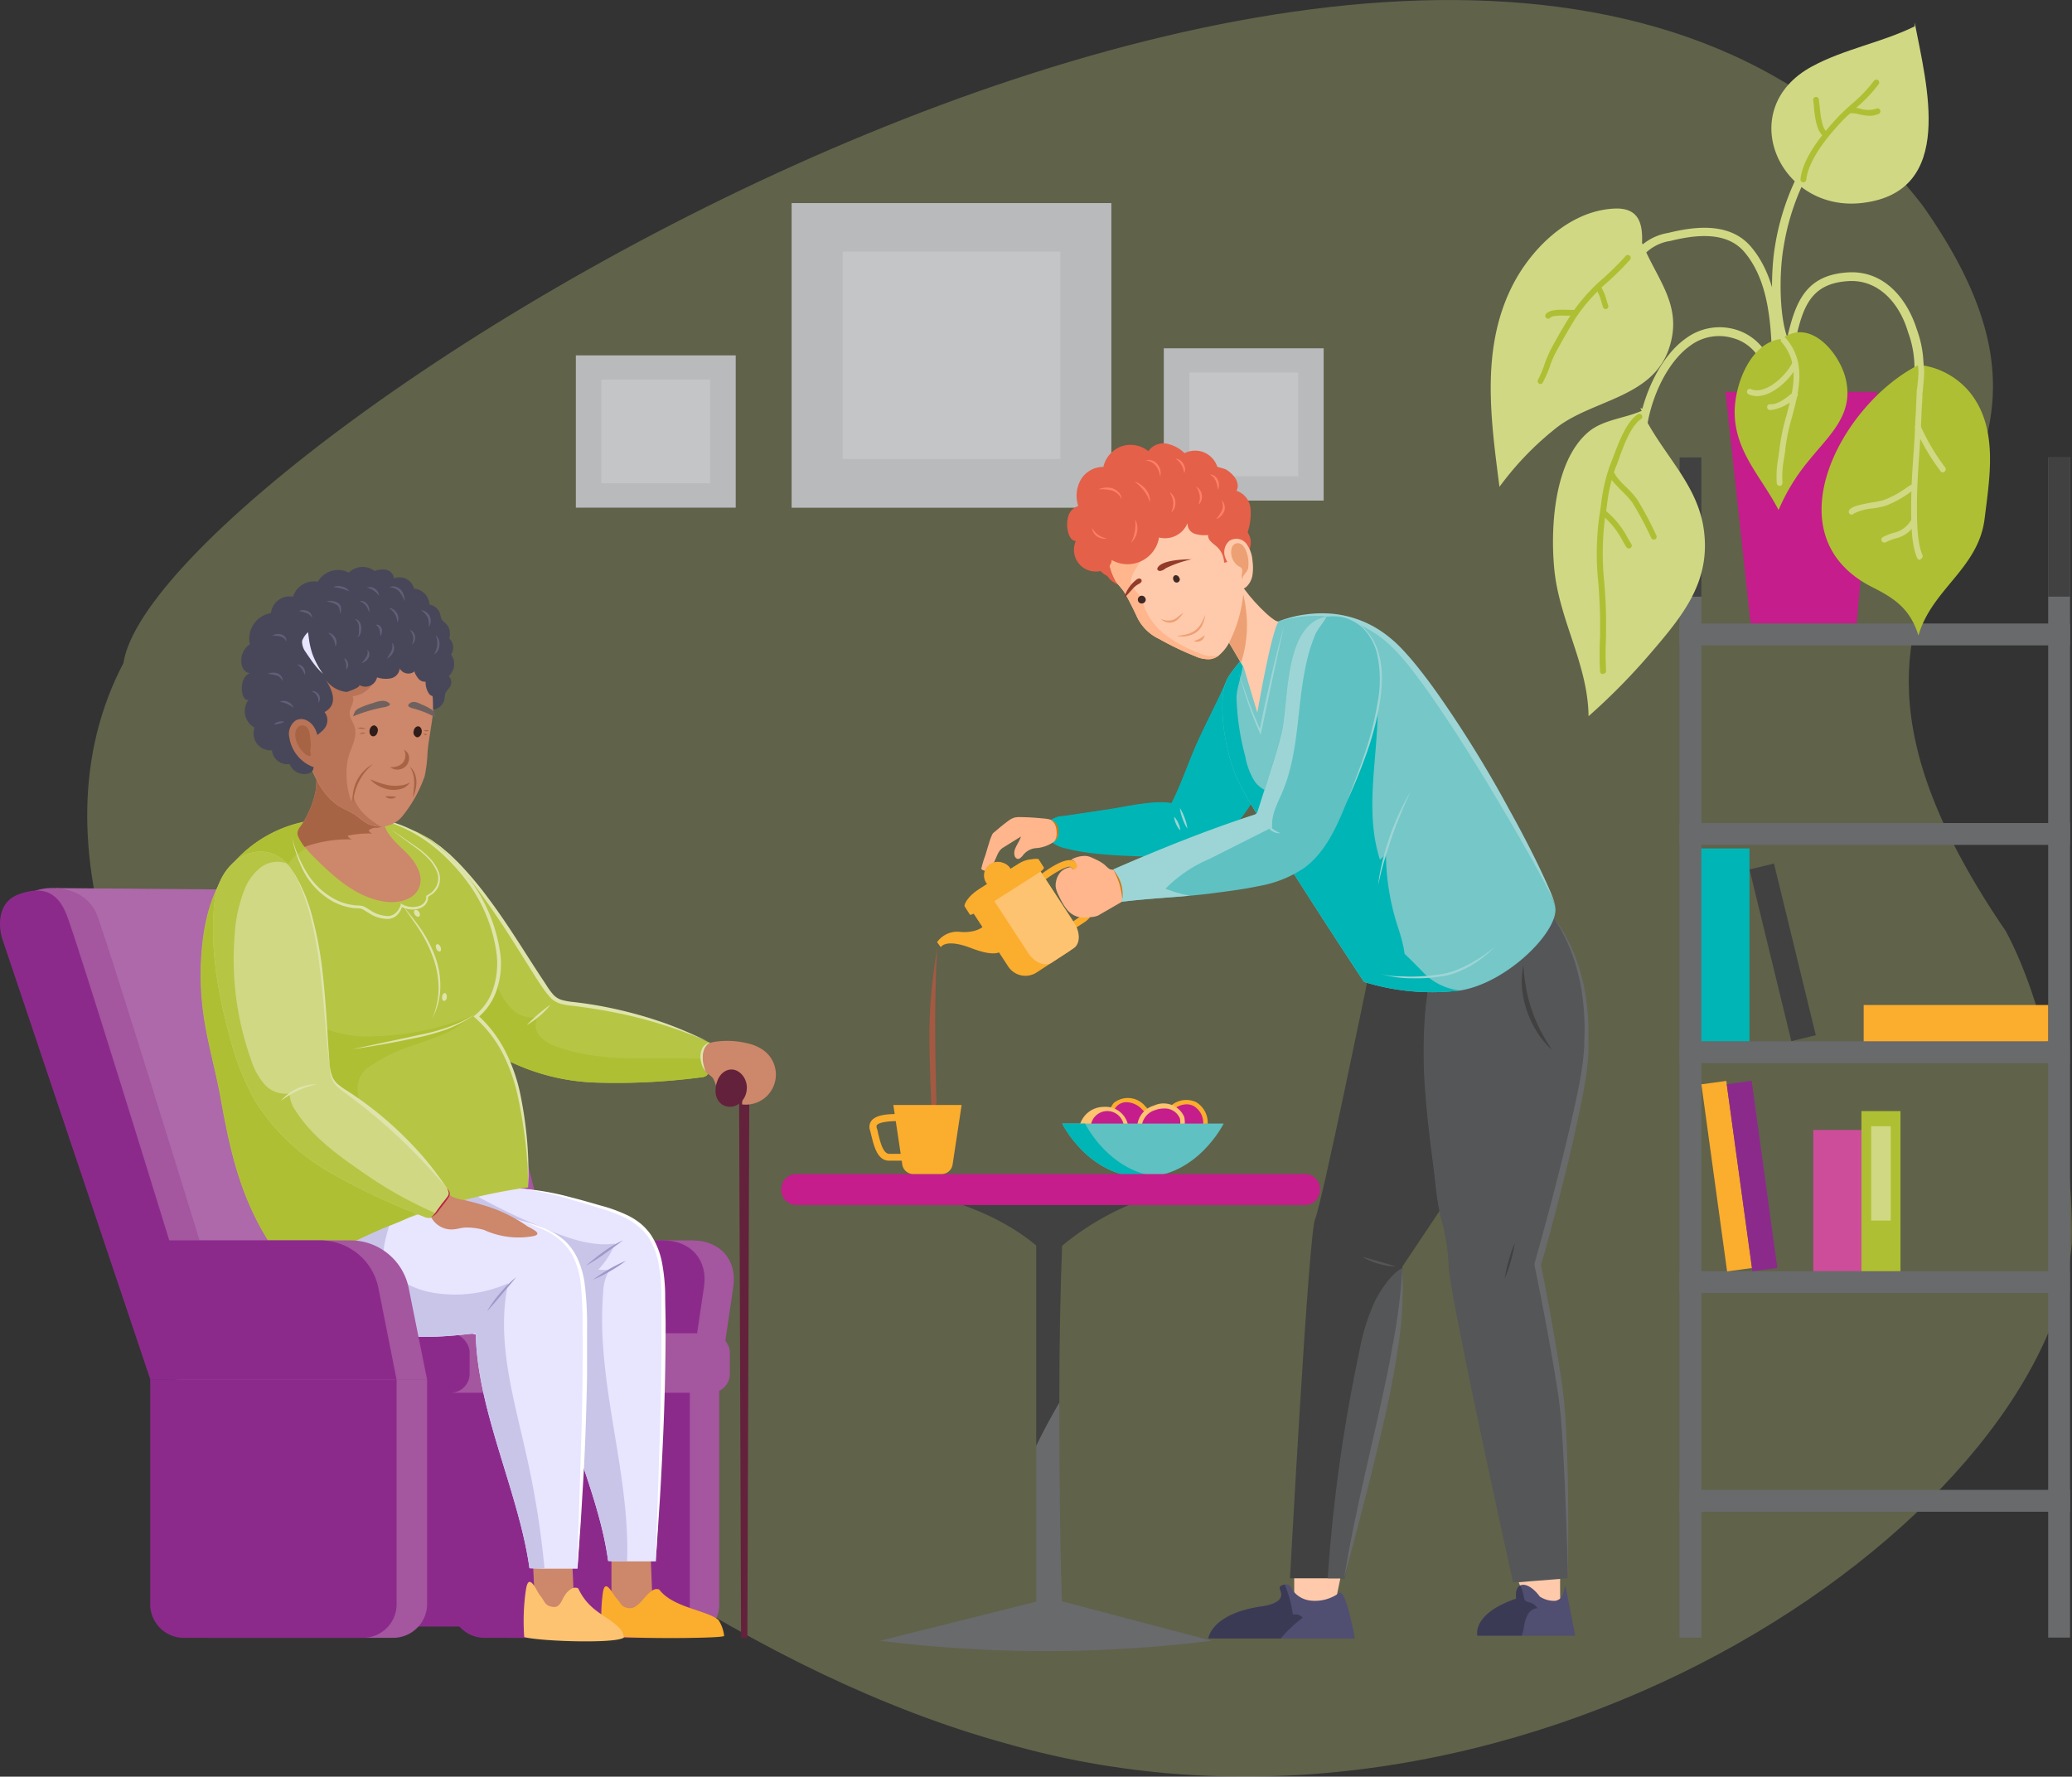 <?xml version="1.0" encoding="UTF-8"?>
<svg xmlns="http://www.w3.org/2000/svg" viewBox="0 0 275.8 236.48"><rect x="0" y="0" width="275.8" height="236.48" fill="#333333" stroke="none"/><defs><style>.cls-1,.cls-36{fill:#d0d884;}.cls-1{opacity:0.29;}.cls-2{fill:#b9babc;}.cls-3{fill:#c4c5c6;}.cls-4{fill:#ffcaab;}.cls-5{fill:#504e71;}.cls-6{fill:#3b3a54;}.cls-7{fill:#414141;}.cls-8{fill:#555658;}.cls-9{fill:#696a6c;}.cls-10{fill:#00b5b6;}.cls-11{fill:#9dd5d6;}.cls-12{fill:#ffb68c;}.cls-13{fill:#cd7a13;}.cls-14{fill:#75c7c8;}.cls-15{fill:#eda073;}.cls-16{fill:#e46048;}.cls-17{fill:#ff7f68;}.cls-18{fill:#923b2b;}.cls-19{fill:#402924;}.cls-20{fill:#fbad2e;}.cls-21{fill:#fdc370;}.cls-22{fill:#5fc1c2;}.cls-23{fill:#a45942;}.cls-24{fill:#a4569f;}.cls-25{fill:#8c2a8c;}.cls-26{fill:#ad69a9;}.cls-27{fill:#cd876a;}.cls-28{fill:#e8e5ff;}.cls-29{fill:#fff;}.cls-30{fill:#c9c5e9;}.cls-31{fill:#a098c9;}.cls-32{fill:#b7c545;}.cls-33{fill:#afbf33;}.cls-34{fill:#dee4ac;}.cls-35{fill:#64213b;}.cls-37{fill:#bc1f40;}.cls-38{fill:#a76445;}.cls-39{fill:#b97457;}.cls-40{fill:#484759;}.cls-41{fill:#605f77;}.cls-42{fill:#6f615f;}.cls-43{fill:#301d1a;}.cls-44{fill:#c51d8b;}.cls-45{fill:#cd4d9b;}</style></defs><g id="Layer_2" data-name="Layer 2"><g id="Layer_1-2" data-name="Layer 1"><path class="cls-1" d="M133.7,232c67.49,19.53,138.82-29,142.08-66.53.25-13.24-3.29-31.3-8.78-41.51-36.5-53.4,19.09-53.9-11.1-96.63-60-77.76-235.07,32.2-239.47,60.92C-8.78,136.4,70,214.42,133.7,232Z"/><rect class="cls-2" x="105.37" y="27.03" width="42.56" height="40.55"/><rect class="cls-3" x="112.16" y="33.49" width="28.98" height="27.61"/><rect class="cls-2" x="76.65" y="47.3" width="21.28" height="20.27"/><rect class="cls-3" x="80.04" y="50.53" width="14.49" height="13.8"/><rect class="cls-2" x="154.91" y="46.36" width="21.28" height="20.27"/><rect class="cls-3" x="158.31" y="49.59" width="14.49" height="13.8"/><g id="_3" data-name="3"><polygon class="cls-4" points="172.27 209.53 172.27 213.52 177.64 213.79 178.53 209.53 172.27 209.53"/><path class="cls-5" d="M180.34,218.09h-19.5s.38-3.34,7.19-4.28c.76-.11,2.45-.48,2.51-1.47a1.59,1.59,0,0,0-.15-.74.46.46,0,0,1,0-.39.4.4,0,0,1,.22-.18,2.16,2.16,0,0,1,.4-.12c.46-.1.65.11.86.43.11.17.23.37.39.58a3.4,3.4,0,0,0,2.23,1.13,5.42,5.42,0,0,0,3.73-1C179.15,211.33,180.34,218.09,180.34,218.09Z"/><path class="cls-6" d="M173.41,215.31a17.58,17.58,0,0,0-2.94,2.78h-9.63s.38-3.34,7.19-4.28c.76-.11,2.45-.48,2.51-1.47a1.59,1.59,0,0,0-.15-.74.46.46,0,0,1,0-.39.4.4,0,0,1,.22-.18,2.16,2.16,0,0,1,.4-.12,16.83,16.83,0,0,1,1.08,4A1.44,1.44,0,0,1,173.41,215.31Z"/><path class="cls-4" d="M207.7,209.52c-.09.64,0,4.81,0,4.81l-4,.17-1.76-4.42Z"/><path class="cls-5" d="M209.67,217.71h-13s-.81-2.88,5.15-4.92c-.1-1,.13-1.57.56-1.77.63-.3,1.67.25,2.58,1.49a3.49,3.49,0,0,0,2,.57,1.22,1.22,0,0,0,1-.71,4,4,0,0,0,.33-1.27c.05.09.1.18.14.27Z"/><path class="cls-6" d="M204.65,214.05a1.67,1.67,0,0,0-1.34.94,5.15,5.15,0,0,0-.47,1.64,8.12,8.12,0,0,1-.27,1.08h-5.91s-.81-2.88,5.15-4.92c-.1-1,.13-1.57.56-1.77a6.52,6.52,0,0,1,.46,1.52,1,1,0,0,0,.17.48,1.2,1.2,0,0,0,.63.27A1.87,1.87,0,0,1,204.65,214.05Z"/><path class="cls-7" d="M186.66,168.76c.25,10.57-4.48,26.18-7.71,41.32h-7.24s2.47-45.9,3.34-47.82,7.16-32.63,7.16-32.63l8.4-2.89,2.37,32.4-6.32,9.46Z"/><path class="cls-8" d="M185.82,168.58a8.91,8.91,0,0,1-2.3-.37,9.23,9.23,0,0,1-2.15-.9c.76.18,1.49.4,2.23.61S185.08,168.33,185.82,168.58Z"/><path class="cls-8" d="M179,210.08h-2.27a213.59,213.59,0,0,1,4.21-30.21,28,28,0,0,1,2.07-6.68c.5-1,2.08-3.69,3.7-4.43C186.91,179.33,182.18,194.94,179,210.08Z"/><path class="cls-9" d="M186.66,168.76a50.87,50.87,0,0,1-.56,10.53c-.5,3.49-1.2,6.94-2,10.37-.4,1.72-.8,3.43-1.22,5.13s-.84,3.41-1.29,5.11q-1.31,5.1-2.68,10.18c.55-3.47,1.26-6.91,2-10.34.36-1.72.77-3.43,1.14-5.14l1.17-5.13c.39-1.71.76-3.42,1.13-5.14s.7-3.43,1-5.15A75.8,75.8,0,0,0,186.66,168.76Z"/><path class="cls-8" d="M210.36,145.15c-2.17,10.81-5.75,23.15-5.75,23.15s2.17,10.88,3.06,17.33,1,24.45,1,24.45l-5.06.4-1.57.13-.59,0s-8.59-38.78-8.59-42.27a26.22,26.22,0,0,0-1.08-6.45,39.76,39.76,0,0,1-.72-4.82c-.46-3.77-1-7.53-1.27-11.32a65.65,65.65,0,0,1-.06-10.77,40.11,40.11,0,0,1,.77-5.24c.06-.28.15-3,.16-3l13.62-4.69,2-.68h0C210.14,126.28,212.52,134.35,210.36,145.15Z"/><path class="cls-9" d="M206.24,121.36a21,21,0,0,1,3.13,5.23,25.53,25.53,0,0,1,1.69,5.88,34,34,0,0,1,.38,6.13l0,.77,0,.76c-.05.51-.06,1-.13,1.53l-.18,1.53-.25,1.51c-.36,2-.79,4-1.23,6s-.9,4-1.4,5.94c-1,4-2,7.89-3.15,11.8v-.21c.68,3.44,1.33,6.89,1.91,10.35.3,1.73.58,3.47.84,5.2s.44,3.51.54,5.26c.21,3.51.3,7,.34,10.53s0,7,0,10.52c-.11-3.5-.21-7-.36-10.51s-.29-7-.58-10.49c0-.44-.08-.87-.12-1.3s-.09-.87-.15-1.3c-.1-.86-.25-1.73-.38-2.59-.28-1.73-.58-3.45-.89-5.18-.63-3.44-1.28-6.89-2-10.32l0-.1,0-.11c1.1-3.9,2.17-7.82,3.16-11.76s1.95-7.88,2.75-11.85l.28-1.49.21-1.49c.09-.5.11-1,.16-1.51l.07-.75,0-.75a33,33,0,0,0-.25-6,26.47,26.47,0,0,0-1.46-5.86A22.52,22.52,0,0,0,206.24,121.36Z"/><path class="cls-7" d="M201.63,165.46a17.7,17.7,0,0,1-.53,2.4,16.49,16.49,0,0,1-.81,2.33,17.84,17.84,0,0,1,.53-2.41A15.94,15.94,0,0,1,201.63,165.46Z"/><path class="cls-8" d="M196.72,141c-1.67,9.28-.86,18.82.17,28.19.79,7.33,1.72,14.64,2.64,21.95L202,210.61l-.59,0s-8.59-38.78-8.59-42.27a26.22,26.22,0,0,0-1.08-6.45,39.76,39.76,0,0,1-.72-4.82c-.46-3.77-1-7.53-1.27-11.32a65.65,65.65,0,0,1-.06-10.77,40.11,40.11,0,0,1,.77-5.24c.06-.28.15-3,.16-3l13.62-4.69,2-.68.27.34a22,22,0,0,1-3.71,7.58,54.28,54.28,0,0,0-3.75,4.83A19.91,19.91,0,0,0,196.72,141Z"/><path class="cls-7" d="M202.78,128.43a25.07,25.07,0,0,0,.34,3,19.55,19.55,0,0,0,.75,2.92,20.4,20.4,0,0,0,1.16,2.78,25.83,25.83,0,0,0,1.56,2.62,11,11,0,0,1-2-2.39,13.36,13.36,0,0,1-2-5.87A11.41,11.41,0,0,1,202.78,128.43Z"/><path class="cls-10" d="M168.29,99.5c-.1,1.76,0,3.68-.65,5.32-1.58,3.91-5.67,8.39-10,9.16a15.52,15.52,0,0,1-3.34.1c-3.76-.15-8.71-.18-12.35-1.13a5,5,0,0,1-2.17-1,2.23,2.23,0,0,1-.63-1.08,1.55,1.55,0,0,1,.12-1.1,2.85,2.85,0,0,1,2.26-1.11l6-.9c2.42-.36,6-1.24,8.38-.81,1.2-2.36,2.05-4.86,3.08-7.28s2.3-4.81,3.42-7.22c.72-1.55,1.31-3.08,2.72-4.14A1.21,1.21,0,0,1,166,88a.65.65,0,0,1,.2,0c.87.31,1.36,1.91,1.61,2.64a13.85,13.85,0,0,1,.65,3.38A39.68,39.68,0,0,1,168.29,99.5Z"/><path class="cls-10" d="M166.16,88a37.71,37.71,0,0,0-3.7,5.25,45.89,45.89,0,0,0-4.81,16.13l-.79-.87c0,.4,0,.79,0,1.19a105.31,105.31,0,0,0-17.65,1.12,1.55,1.55,0,0,1,.12-1.1,2.85,2.85,0,0,1,2.26-1.11l6-.9c2.42-.36,6-1.24,8.38-.81,1.2-2.36,2.05-4.86,3.08-7.28s2.3-4.81,3.42-7.22c.72-1.55,1.31-3.08,2.72-4.14A1.21,1.21,0,0,1,166,88,.65.65,0,0,1,166.16,88Z"/><path class="cls-11" d="M157.05,107.56a6,6,0,0,1,.64,1.32,6,6,0,0,1,.36,1.42,6.42,6.42,0,0,1-.64-1.32A6.16,6.16,0,0,1,157.05,107.56Z"/><path class="cls-11" d="M156.28,108.7a2.92,2.92,0,0,1,.55.83,3.07,3.07,0,0,1,.28,1,2.75,2.75,0,0,1-.55-.82A3.05,3.05,0,0,1,156.28,108.7Z"/><path class="cls-12" d="M136.12,113.9a2.49,2.49,0,0,1,1.64-1,4.65,4.65,0,0,0,2.71-1,1.61,1.61,0,0,0,.37-1.33,2.18,2.18,0,0,0-.31-.93c-.44-.68-1.3-.66-2-.73-.91-.09-1.83-.14-2.74-.15a3,3,0,0,0-.74.06,2.56,2.56,0,0,0-.63.29,25.58,25.58,0,0,0-2,1.6,1.05,1.05,0,0,0-.32.31,7.21,7.21,0,0,0-.45,1.2c-.18.56-.34,1.12-.51,1.68a12.21,12.21,0,0,0-.53,1.77c1.29,1,1.85-1.47,2.32-2.23a1.93,1.93,0,0,1,.3-.39,1.78,1.78,0,0,1,.38-.28l2.28-1.42c-.25.88-1.09,1.66-.84,2.53a.57.57,0,0,0,.32.41C135.62,114.43,135.91,114.14,136.12,113.9Z"/><path class="cls-13" d="M139.89,109.22a.92.92,0,0,1,.73.43,1.77,1.77,0,0,1,.27.83,2.26,2.26,0,0,1-.1.86,1.31,1.31,0,0,1-.48.71,1.76,1.76,0,0,0,.31-.75,3.05,3.05,0,0,0,0-.8,2,2,0,0,0-.2-.76A1,1,0,0,0,139.89,109.22Z"/><path class="cls-14" d="M194.36,131.84h-.08a30.36,30.36,0,0,1-12.73-1.15s-15.33-23.16-17.06-27.45-2.47-10.71-1-13.12a21.25,21.25,0,0,1,2-2.57c2-2.32,4.64-4.83,4.64-4.83s8.47-3.52,15.41,3.17,20.8,31.71,21.46,34.78S200.74,130.81,194.36,131.84Z"/><path class="cls-11" d="M170.19,82.73a14,14,0,0,1,3.49-.93,15.74,15.74,0,0,1,3.63-.11,14,14,0,0,1,6.82,2.52,17.2,17.2,0,0,1,2.74,2.44c.83.89,1.6,1.83,2.34,2.78,1.49,1.9,2.86,3.89,4.2,5.89q4,6,7.44,12.36,1.76,3.15,3.37,6.38c.53,1.08,1.05,2.16,1.55,3.26.24.54.49,1.09.72,1.65a12.7,12.7,0,0,1,.57,1.71,11.34,11.34,0,0,0-.7-1.65c-.26-.54-.53-1.08-.81-1.61-.56-1.06-1.13-2.11-1.72-3.16q-1.76-3.14-3.59-6.23c-1.22-2.06-2.44-4.13-3.71-6.16s-2.54-4.06-3.87-6.05-2.68-4-4.12-5.87c-.72-1-1.46-1.89-2.25-2.77a17.66,17.66,0,0,0-2.57-2.4,13.92,13.92,0,0,0-6.46-2.65A16,16,0,0,0,170.19,82.73Z"/><path class="cls-10" d="M194.36,131.84h-.08a30.36,30.36,0,0,1-12.73-1.15s-15.33-23.16-17.06-27.45-2.47-10.71-1-13.12a21.25,21.25,0,0,1,2-2.57c.1,1.63-.89,3.86-.9,5.29a33.2,33.2,0,0,0,1.17,7.86,9.56,9.56,0,0,0,1.06,3,3.49,3.49,0,0,0,2.49,1.74,4.72,4.72,0,0,0,3-1.07,24.11,24.11,0,0,0,10.26-16.85c2.45,8.69-1.67,18.3,1.11,26.9a2.14,2.14,0,0,0,.8-1,31.73,31.73,0,0,0,1.57,9.9c4.44,13.56-9.24-7,3.28,6A8,8,0,0,0,194.36,131.84Z"/><path class="cls-11" d="M183.43,117.84a27.34,27.34,0,0,1,.6-3.25,32.12,32.12,0,0,1,.93-3.18,31.26,31.26,0,0,1,1.24-3.07c.23-.5.47-1,.73-1.48s.52-1,.81-1.44l-.34.75-.34.75c-.23.5-.44,1-.65,1.52-.42,1-.81,2-1.17,3.07s-.68,2.08-1,3.13S183.68,116.76,183.43,117.84Z"/><path class="cls-11" d="M183.87,129.65a10.48,10.48,0,0,0,2,.29c.67,0,1.34.06,2,.05a26.91,26.91,0,0,0,4-.33,9.85,9.85,0,0,0,1.93-.53,14.22,14.22,0,0,0,1.82-.84A20.28,20.28,0,0,0,199,126a15,15,0,0,1-3.19,2.52,14.29,14.29,0,0,1-1.85.89,8.08,8.08,0,0,1-2,.54,22.21,22.21,0,0,1-4.07.26A14.41,14.41,0,0,1,183.87,129.65Z"/><path class="cls-11" d="M164.93,89.67c.43,1.31.89,2.61,1.37,3.9s1,2.55,1.58,3.8l-.25,0c.23-1.18.46-2.37.72-3.55l.79-3.53c.26-1.18.56-2.35.85-3.52s.6-2.34.93-3.5l-1.53,7.08-.75,3.53-.75,3.54-.09.42-.16-.39c-.56-1.26-1.06-2.55-1.51-3.85S165.28,91,164.93,89.67Z"/><path class="cls-4" d="M170.19,82.73c-1,1.39-2.83,12.13-2.83,12.13l-1.8-6-.36-.59L163,84.54,165.16,78l.07-.21C166.24,79.52,169.45,82.83,170.19,82.73Z"/><path class="cls-15" d="M165.26,88l-.06.19L163,84.54,165.16,78a15.5,15.5,0,0,1,.66,2.91A16.21,16.21,0,0,1,165.26,88Z"/><path class="cls-16" d="M147.39,76.66A3,3,0,0,0,149.75,78a4.82,4.82,0,0,1-.81-2.13,5.34,5.34,0,0,0-.22-1.44,1.81,1.81,0,0,0-1-1c-.78-.31-1.93.14-1.92,1.09A2.77,2.77,0,0,0,147.39,76.66Z"/><path class="cls-4" d="M165.54,78.43a18.19,18.19,0,0,1-1.76,6.75,5.71,5.71,0,0,1-1.56,2.08,2.33,2.33,0,0,1-1.14.48,4.06,4.06,0,0,1-2-.4,38.48,38.48,0,0,1-4.76-2.28,6.16,6.16,0,0,1-3-3c-.42-.92-1.06-2.2-1.57-3.07-.35-.61-.89-1.09-1.26-1.68a7.8,7.8,0,0,1-.88-2.55,3.21,3.21,0,0,1,.32-2.08A6.39,6.39,0,0,1,149,71.09a9.59,9.59,0,0,1,3.33-2.29,11.08,11.08,0,0,1,5.43-1,7.7,7.7,0,0,1,4.95,2.3,8.85,8.85,0,0,1,1.51,2.34A12.06,12.06,0,0,1,165.54,78.43Z"/><path class="cls-12" d="M162.22,87.26a2.33,2.33,0,0,1-1.14.48,4.06,4.06,0,0,1-2-.4,38.48,38.48,0,0,1-4.76-2.28,6.16,6.16,0,0,1-3-3c-.42-.92-1.06-2.2-1.57-3.07-.35-.61-.89-1.09-1.26-1.68a7.8,7.8,0,0,1-.88-2.55,3.21,3.21,0,0,1,.32-2.08l.08-.06a2.81,2.81,0,0,1,2-.83c1.13.15,2.44,1.33,2,2.5s-2.07,2.54-1.21,3.93a9.31,9.31,0,0,0,.73.82,5.92,5.92,0,0,1,.84,1.88,8.48,8.48,0,0,0,2.92,3.71,18.25,18.25,0,0,0,4.2,2.25A4.41,4.41,0,0,0,162.22,87.26Z"/><path class="cls-16" d="M145.74,76.07c1,.07,2.2-.52,2.24-1.53a4.25,4.25,0,0,0,6.3-3,3.23,3.23,0,0,0,3.79-1.91,1.41,1.41,0,0,0,.94,1.41,4.23,4.23,0,0,0,1.81.17c-.1.68.66,1.12,1.17,1.58a2.93,2.93,0,0,1,.94,2.1,2.8,2.8,0,0,0,.77-.19.86.86,0,0,1,1.16-.71,1.43,1.43,0,0,1,.81,1.28,10.16,10.16,0,0,0,.73-2.41,2.37,2.37,0,0,0-.33-2,8,8,0,0,0,.39-3.17,2.76,2.76,0,0,0-1.89-2.37c.45-.66,0-1.64-.51-2.13a4.18,4.18,0,0,0-.91-.72c-.11-.06-1.11-.33-1.11-.33a3.18,3.18,0,0,0-1.76-1.92,3.13,3.13,0,0,0-2.61.1,4.64,4.64,0,0,0-2.41-1.27,2.43,2.43,0,0,0-2.41,1,3.76,3.76,0,0,0-3.58-.64,3.8,3.8,0,0,0-2.4,2.74,3.46,3.46,0,0,0-3,1.69,4.33,4.33,0,0,0-.34,3.52,2,2,0,0,0-1.3,1.25,3.9,3.9,0,0,0-.13,1.86c.09.68.42,1.49,1.1,1.55A2.88,2.88,0,0,0,145.74,76.07Z"/><path class="cls-17" d="M161.05,63.16a1,1,0,0,1,.63.21,1.31,1.31,0,0,1,.43.53,1.55,1.55,0,0,1,0,1.3,4,4,0,0,0-.27-1.18,2.46,2.46,0,0,0-.31-.48A2.3,2.3,0,0,0,161.05,63.16Z"/><path class="cls-17" d="M162.57,66.6a1,1,0,0,1,.41.62,1.51,1.51,0,0,1,0,.76,2,2,0,0,1-1,1.09l0,0h.12l-.11,0-.09,0,.07-.09a4.58,4.58,0,0,0,.72-1.15A1.52,1.52,0,0,0,162.57,66.6Z"/><path class="cls-17" d="M159.2,64.77a1.47,1.47,0,0,1,.78,1.12,1.7,1.7,0,0,1-.06.71,1.91,1.91,0,0,1-.16.32.43.43,0,0,1-.28.21.49.49,0,0,0,.15-.27c0-.11.05-.21.06-.31a2.56,2.56,0,0,0,0-.62,3,3,0,0,0-.16-.59A3.59,3.59,0,0,0,159.2,64.77Z"/><path class="cls-17" d="M156.49,61.06a1,1,0,0,1,.6.21,1.45,1.45,0,0,1,.44.48,1.51,1.51,0,0,1,.2.62,1.13,1.13,0,0,1-.11.63,2.59,2.59,0,0,0-.35-1.1A2.49,2.49,0,0,0,156.49,61.06Z"/><path class="cls-17" d="M152.48,61.29a1.27,1.27,0,0,1,.86,0,1.55,1.55,0,0,1,.73.5,1.85,1.85,0,0,1,.36,1.65,3,3,0,0,0-.59-1.46,2,2,0,0,0-.59-.48A1.92,1.92,0,0,0,152.48,61.29Z"/><path class="cls-17" d="M155.63,65.47a1.74,1.74,0,0,1,.26,2.77,2.92,2.92,0,0,0,.27-1.43A2.8,2.8,0,0,0,155.63,65.47Z"/><path class="cls-17" d="M151,64.07a3.31,3.31,0,0,1,1.52,1.07,2.49,2.49,0,0,1,.55,1.77,4.35,4.35,0,0,0-.79-1.58A8.49,8.49,0,0,0,151,64.07Z"/><path class="cls-17" d="M146.15,65.14a3.32,3.32,0,0,1,.94-.23,2.52,2.52,0,0,1,1,.09,2.05,2.05,0,0,1,.84.55,1.29,1.29,0,0,1,.34.91,1.64,1.64,0,0,0-.51-.74,2.22,2.22,0,0,0-.76-.43A5.52,5.52,0,0,0,146.15,65.14Z"/><path class="cls-17" d="M151.09,69.11a2.56,2.56,0,0,1-.53,3.11,5.32,5.32,0,0,0,.53-3.11Z"/><path class="cls-17" d="M145.38,70.28a2.67,2.67,0,0,0,.8.92,2.83,2.83,0,0,0,1.14.46,1.17,1.17,0,0,1-.67,0,1.59,1.59,0,0,1-1.1-.78A1.1,1.1,0,0,1,145.38,70.28Z"/><path class="cls-4" d="M163.63,72a1.69,1.69,0,0,1,2.25.34,4.33,4.33,0,0,1,.84,2.33,6.6,6.6,0,0,1,0,1.83,2.71,2.71,0,0,1-.81,1.6.8.8,0,0,1-.37.21c-.43.08-.74-.39-.92-.79-.5-1.07-1-2.12-1.49-3.21A2,2,0,0,1,163.63,72Z"/><path class="cls-15" d="M164,72.8a.88.88,0,0,1,.69-.5.91.91,0,0,1,.69.26,2.06,2.06,0,0,1,.42.62,4.33,4.33,0,0,1,.36,2.27,1.43,1.43,0,0,1-.1.42,3.26,3.26,0,0,1-.44.61.84.84,0,0,0-.22.7,1.43,1.43,0,0,1-.1-.79,1.09,1.09,0,0,0,0-.69.89.89,0,0,0-.4-.31A2.23,2.23,0,0,1,164,72.8Z"/><path class="cls-18" d="M151.15,77.25a1,1,0,0,1,.41-.24.34.34,0,0,1,.39.19.36.36,0,0,1-.14.38,2.16,2.16,0,0,1-.36.22,2.92,2.92,0,0,0-.77.68c-.34.38-1.05,1.14-1.05,1.14A4.59,4.59,0,0,1,151.15,77.25Z"/><path class="cls-18" d="M155.18,75.63a15.21,15.21,0,0,1,3.45-1.19,19.74,19.74,0,0,0-2,.11c-.67.09-2.15.31-2.53,1-.16.28.06.45.33.45A1.55,1.55,0,0,0,155.18,75.63Z"/><path class="cls-19" d="M156.94,76.85a.42.42,0,1,1-.72.4.48.48,0,0,1,.12-.65A.46.46,0,0,1,156.94,76.85Z"/><path class="cls-19" d="M152.43,79.56a.48.48,0,0,1-.12.65.52.52,0,1,1,.12-.65Z"/><path class="cls-15" d="M156.62,84.62a6,6,0,0,0,1.28-.18,3.54,3.54,0,0,0,1.14-.5,3.05,3.05,0,0,0,.83-.92,11.53,11.53,0,0,0,.56-1.17,4.15,4.15,0,0,1-.36,1.28,2.51,2.51,0,0,1-.86,1.05A3.26,3.26,0,0,1,156.62,84.62Z"/><path class="cls-15" d="M154.5,82.36a2.25,2.25,0,0,0,.81.23,2.19,2.19,0,0,0,.81-.08,2.29,2.29,0,0,0,.69-.42,6.24,6.24,0,0,1,.71-.53,6,6,0,0,1-.55.7,1.9,1.9,0,0,1-.76.53A1.62,1.62,0,0,1,154.5,82.36Z"/><path class="cls-15" d="M158.9,85.31a3.64,3.64,0,0,0,.77-.29,3.68,3.68,0,0,0,.68-.48,1,1,0,0,1-1.45.77Z"/><path class="cls-20" d="M133.28,126.54s-.52,1-4-.34-4.05-.12-4.05-.12l-.5-.67a3.3,3.3,0,0,1,2.9-1.39c1.82.22,3.23-.42,3.44-1Z"/><path class="cls-20" d="M142.44,124l-.51-.74,2-1.36a2.34,2.34,0,0,0,.76-2.95c-1.55-3.11-2.08-3.51-2.18-3.56-.37-.21-2.12.71-3.66,1.92l-.56-.71c1-.8,3.54-2.6,4.65-2,.22.12.8.44,2.56,4a3.25,3.25,0,0,1-1.06,4.09Z"/><path class="cls-20" d="M142.2,126.69,138,129.43a2.74,2.74,0,0,1-3.81-.8l-4.45-6.81a1.18,1.18,0,0,1,.22-1.65l7-4.58a1.19,1.19,0,0,1,1.6.48l4.45,6.8A2.77,2.77,0,0,1,142.2,126.69Z"/><path class="cls-21" d="M142.9,126.23l-2.91,1.9c-.89.58-2.28,0-3.11-1.26l-4.45-6.81c-.38-.58-.41-1.25-.06-1.47l4.86-3.18c.35-.22.94.07,1.32.66l4.45,6.8C143.83,124.15,143.79,125.65,142.9,126.23Z"/><path class="cls-20" d="M134.6,116.57a1.81,1.81,0,1,1-3.6-.31,1.81,1.81,0,0,1,3.6.31Z"/><path class="cls-20" d="M134.76,116.46a1.22,1.22,0,0,1-1.48,1.2,1.74,1.74,0,0,1-1.45-1.66,1.21,1.21,0,0,1,1.48-1.19A1.73,1.73,0,0,1,134.76,116.46Z"/><path class="cls-20" d="M134.93,115.39l-4.69,3c-1.42.91-2,2.07-1.83,2.27l.69,1.08c.06.1.56-.12,1.12-.47l7.81-5c.56-.36,1-.72.9-.82l-.69-1.08C138.11,114.17,136.35,114.48,134.93,115.39Z"/><path class="cls-20" d="M135.53,115l-3.68,2.35c-1.11.71-1.46,1.75-1.33,2l.69,1.08c.06.1.47-.06.9-.34l6.14-3.91c.44-.28.74-.58.68-.68l-.69-1.08A3.66,3.66,0,0,0,135.53,115Z"/><path class="cls-12" d="M145.49,114.23a2.65,2.65,0,0,0-.94-.3,3.72,3.72,0,0,0-2,.51.77.77,0,0,1,.54.27c.15.16.34.41.27.65s-.35.44-.53.35c0,0,0,0-.07-.06l-.22-.23s0,0,0,0,0,0-.05,0a2.39,2.39,0,0,0-1.26.6,2.51,2.51,0,0,0-.65,1.26,2.27,2.27,0,0,0-.05.82,3.59,3.59,0,0,0,.43,1.17,8.56,8.56,0,0,0,1,1.72,2.94,2.94,0,0,0,1.66,1.08,4.57,4.57,0,0,0,1.38,0,3,3,0,0,0,1.15-.2l4.21-2.43a.3.3,0,0,0,.15-.12.43.43,0,0,0,0-.25c-.2-1.11-.39-2.21-.59-3.32a.15.15,0,0,0-.05-.12.18.18,0,0,0-.16,0,4.61,4.61,0,0,1-1.85.1c-.25,0-.75-.6-1-.76C146.45,114.67,146,114.45,145.49,114.23Z"/><path class="cls-22" d="M183.72,91.89c-.47,5.14-2.45,10-4.41,14.77-1.35,3.3-2.83,6.76-5.7,8.86a15.54,15.54,0,0,1-6,2.41c-2.14.45-4.3.72-6.47,1-.93.12-1.86.21-2.8.3-3,.27-6.05.43-9,.8a6.87,6.87,0,0,0-1.15-4.31c6.11-2.66,12.34-5.18,18.68-7.24a.9.9,0,0,0,.36-.19.87.87,0,0,0,.18-.36c.55-1.72,1.1-3.43,1.64-5.15s1.19-3.72,1.6-5.62c.88-4.18.37-14.19,5.93-15.07a6.33,6.33,0,0,1,2.34.11,6.24,6.24,0,0,1,4.19,3.86A12.54,12.54,0,0,1,183.72,91.89Z"/><path class="cls-11" d="M178.91,82.19a5.61,5.61,0,0,1,2.93,1.7,7.52,7.52,0,0,1,1.66,3,11.53,11.53,0,0,1,.44,3.41q0,.86-.09,1.71l-.09.86-.12.85a38.82,38.82,0,0,1-1.76,6.61c-.38,1.07-.79,2.14-1.22,3.19s-.89,2.1-1.35,3.14l1.21-3.19c.4-1.07.79-2.14,1.15-3.21a41.86,41.86,0,0,0,1.67-6.59,16,16,0,0,0-.06-6.72,7.27,7.27,0,0,0-1.55-3A5.64,5.64,0,0,0,178.91,82.19Z"/><path class="cls-11" d="M176.57,82.08c-.41.8-1.19,1.66-1.5,2.38a22.52,22.52,0,0,0-1.26,4.17c-1.2,5.57-.87,11.48-3.12,16.81-.64,1.51-1.5,3-1.35,4.68l-8.42,4.24a17.9,17.9,0,0,0-5.78,3.93,17.5,17.5,0,0,0,3.23.93c-3,.27-6.05.43-9,.8a9,9,0,0,0-1.15-4.31c6.11-2.66,12.34-5.18,18.68-7.24a.9.9,0,0,0,.36-.19.87.87,0,0,0,.18-.36c.55-1.72,1.1-3.43,1.64-5.15s1.19-3.72,1.6-5.62C171.52,93,171,83,176.57,82.08Z"/><path class="cls-13" d="M148.23,115.84a4.92,4.92,0,0,1,1,1.82,5.09,5.09,0,0,1,.17,2,13.21,13.21,0,0,0-.39-2A11.16,11.16,0,0,0,148.23,115.84Z"/><path class="cls-11" d="M168.45,109.07a3.4,3.4,0,0,0,2,1.82,1.79,1.79,0,0,1-1.4-.48A1.77,1.77,0,0,1,168.45,109.07Z"/><path class="cls-23" d="M123.71,138c0,2.93.14,5.85.24,8.78,0,.44.1,1,.43,1.09a4,4,0,0,0,.25-1.91c-.18-6.58-.26-13.15.12-19.73-.4,2.38-.69,4.64-.87,7C123.76,134.84,123.71,136.41,123.71,138Z"/><path class="cls-24" d="M91.44,218H67.68a4.45,4.45,0,0,1-4.3-4.58V183.59H95.74v29.86A4.44,4.44,0,0,1,91.44,218Z"/><path class="cls-25" d="M87.56,218H64.34a4.4,4.4,0,0,1-4.26-4.53V183.59H91.82V213.5A4.4,4.4,0,0,1,87.56,218Z"/><path class="cls-25" d="M85.08,216.5H53a4.93,4.93,0,0,1-4.77-5.08V183.59H89.85v27.83A4.93,4.93,0,0,1,85.08,216.5Z"/><path class="cls-24" d="M55.55,118.57c2.84-.91,6.69-.26,6.86,3.14S72.83,165.1,72.83,165.1H92.17c3.69,0,6,2.62,5.43,6.24l-1.8,12.25H64l-11-58.79S51.52,119.85,55.55,118.57Z"/><path class="cls-25" d="M53.38,119c2.85-.9,5-.71,5.13,2.69S68.93,165.1,68.93,165.1H88.27c3.69,0,6,2.62,5.43,6.24l-1.82,12.25H60.14l-11-58.79S49.36,120.31,53.38,119Z"/><rect class="cls-24" x="57.97" y="177.46" width="39.18" height="7.92" rx="2.52"/><rect class="cls-25" x="51.86" y="177.46" width="10.65" height="7.92" rx="2.52"/><path class="cls-24" d="M52.47,218H27.74a4.52,4.52,0,0,1-4.38-4.65V183.59H56.85v29.75A4.52,4.52,0,0,1,52.47,218Z"/><path class="cls-25" d="M48.46,218H24.28A4.47,4.47,0,0,1,20,213.38V183.59H52.79v29.79A4.47,4.47,0,0,1,48.46,218Z"/><polygon class="cls-26" points="7.45 118.21 51.74 118.57 68.32 172.05 25.03 173.06 7.45 118.21"/><polygon class="cls-27" points="81.39 207.29 81.39 212.6 84.16 215.03 86.83 212.79 86.62 207.28 81.39 207.29"/><path class="cls-20" d="M80.17,217.68a23.87,23.87,0,0,1,0-5.07c.09-.61.14-2.26,1.09-1,.3.39.52.82.85,1.19.62.69.57,1.09,1.53,1.24,1.27.19,2-1.46,3-2.2a1.33,1.33,0,0,1,.67-.33c.17,0,.38,0,.48.12,1.84,2.37,6.33,2.7,7.85,4a4.86,4.86,0,0,1,.75,2.11C96.31,218.13,82.2,218.14,80.17,217.68Z"/><polygon class="cls-27" points="70.94 207.86 71.15 212.52 73.71 214.41 76.38 212.52 76.17 207.85 70.94 207.86"/><path class="cls-21" d="M69.78,217.9a29.22,29.22,0,0,1,.14-5.69c.11-.69.22-2.54,1.18-1.14.3.44.51.94.84,1.36.63.8.56,1.25,1.56,1.44,1.32.25,1.2-1.39,2.27-2.19a1.32,1.32,0,0,1,.72-.35c.17,0,.42,0,.5.14,1.45,3.05,3.78,3.53,5.33,5.1a2.26,2.26,0,0,1,.73,1.38C82.13,218.81,71.9,218.48,69.78,217.9Z"/><path class="cls-28" d="M87.3,207.83c-1.28,0-2.55,0-3.83,0-.84,0-1.68,0-2.52-.07-1.41-10.32-7.3-20-7.42-30.38a50.06,50.06,0,0,1-7.43.51,19.45,19.45,0,0,1-3.79-.47c-6.56-1.51-13.07-10.57-14-17.37,3.58-1.93,7.74-2.33,11.95-2.28,2.54,0,5.1.22,7.56.34l.38,0a47.94,47.94,0,0,1,11.43,2.42c2.21.65,4.52,1.37,6.11,3.06,2.25,2.37,2.5,6,2.56,9.31C88.49,184.57,87.89,196.21,87.3,207.83Z"/><path class="cls-29" d="M68.2,158.14A35.2,35.2,0,0,1,76,159.37c1.28.32,2.56.69,3.83,1.06a20.9,20.9,0,0,1,3.76,1.36,8.88,8.88,0,0,1,1.71,1.1,7.58,7.58,0,0,1,1.37,1.51,10.44,10.44,0,0,1,1.47,3.77,25.57,25.57,0,0,1,.4,4c0,1.33.05,2.65.06,4q0,7.94-.37,15.87-.18,4-.42,7.92c-.18,2.64-.34,5.28-.54,7.91L87.8,192c.15-5.28.28-10.57.23-15.85,0-1.32,0-2.64,0-4a22.88,22.88,0,0,0-.36-3.89,9.66,9.66,0,0,0-1.36-3.59A7.14,7.14,0,0,0,85,163.27a8.73,8.73,0,0,0-1.59-1.08,21.78,21.78,0,0,0-3.66-1.4c-1.26-.39-2.53-.78-3.79-1.14A37.37,37.37,0,0,0,68.2,158.14Z"/><path class="cls-30" d="M83.47,207.84c-.84,0-1.68,0-2.52-.07-1.41-10.32-7.3-20-7.42-30.38a50.06,50.06,0,0,1-7.43.51,82,82,0,0,1-8.4-15.63,3.53,3.53,0,0,1-.36-1.45,3.34,3.34,0,0,1,1.87-2.42c1.88-1.17,3.32.34,5.11,1.27,2.09,1.1,4.21,2.16,6.39,3.08,3.43,1.46,7.41,3.32,11.18,2.77A11.71,11.71,0,0,1,79.64,169l1.47.06a6.19,6.19,0,0,0-.82,3C79.29,184,83.9,195.88,83.47,207.84Z"/><path class="cls-31" d="M78,168.48a28.18,28.18,0,0,1,2.34-1.87,14.49,14.49,0,0,1,2.59-1.51c-.81.6-1.61,1.18-2.42,1.76A26.21,26.21,0,0,1,78,168.48Z"/><path class="cls-31" d="M78.94,170.34a18.49,18.49,0,0,1,2.12-1.4,19.85,19.85,0,0,1,2.26-1.13,17.85,17.85,0,0,1-2.11,1.39A19.26,19.26,0,0,1,78.94,170.34Z"/><path class="cls-28" d="M76.88,208.8c-1.47,0-2.93,0-4.4,0l-2-.06c-1.41-10.12-7-21.06-7.15-31.28-3.73.44-8.14.82-11.81,0C45,176,40,171.7,39,165a41.47,41.47,0,0,1,13.59-4.7,27.64,27.64,0,0,1,5.16-.25,48.34,48.34,0,0,1,11.43,2.37c2.21.64,4.52,1.35,6.11,3,2.25,2.33,2.5,5.89,2.55,9.13C78.07,186,77.47,197.4,76.88,208.8Z"/><path class="cls-29" d="M69.21,162.46a24.79,24.79,0,0,1,3,.93A9.74,9.74,0,0,1,75,165a7.44,7.44,0,0,1,1.91,2.6,11.51,11.51,0,0,1,.89,3.09,44.09,44.09,0,0,1,.34,6.38q0,3.18,0,6.36c-.09,4.23-.22,8.47-.45,12.7l-.38,6.35c-.15,2.11-.29,4.22-.47,6.34,0-2.12.12-4.24.18-6.36l.21-6.35.19-6.34q.09-3.18.12-6.35c0-2.12.06-4.23,0-6.35a52.84,52.84,0,0,0-.25-6.31,11.5,11.5,0,0,0-.78-3,7.31,7.31,0,0,0-1.76-2.53,9.19,9.19,0,0,0-2.65-1.66A27.82,27.82,0,0,0,69.21,162.46Z"/><path class="cls-30" d="M72.48,208.8l-2-.06c-1.41-10.12-7-21.06-7.15-31.28-3.73.44-8.14.82-11.81,0C45,176,40,171.7,39,165a41.47,41.47,0,0,1,13.59-4.7c-.62,2.6-1.83,5.64-1.47,7,.75,2.92,4,4.35,6.66,4.79a17.5,17.5,0,0,0,9.87-1.28C66,178.3,68.36,186,70,193.39A117.92,117.92,0,0,1,72.48,208.8Z"/><path class="cls-31" d="M64.82,174.55a16.77,16.77,0,0,1,1.74-2.43A16.26,16.26,0,0,1,68.7,170c-.62.79-1.27,1.53-1.91,2.29S65.51,173.82,64.82,174.55Z"/><path class="cls-32" d="M94.83,139.86c-.06.38-.12.76-.19,1.13s-.13.84-.2,1.25a1.46,1.46,0,0,1-.39.92,1.44,1.44,0,0,1-.79.24,86.21,86.21,0,0,1-13.89.69,28.53,28.53,0,0,1-13.21-3.69,33.77,33.77,0,0,1-6.81-5.76l-.12-.12c-4.15-4.35-7.94-9.16-10.24-14.71-2.61-6.31,2.15-11.55,7.08-8.78,6.85,3.84,12.3,14.18,16.69,20.64A4.92,4.92,0,0,0,73.93,133a5.23,5.23,0,0,0,2.42.65,57.4,57.4,0,0,1,17.83,5,1.24,1.24,0,0,1,.61.46A1.18,1.18,0,0,1,94.83,139.86Z"/><path class="cls-33" d="M94.64,141c-.06.42-.13.84-.2,1.25a1.46,1.46,0,0,1-.39.92,1.44,1.44,0,0,1-.79.24,86.21,86.21,0,0,1-13.89.69,28.53,28.53,0,0,1-13.21-3.69,33.77,33.77,0,0,1-6.81-5.76c-.15-.73-.27-1.47-.36-2.21-.42-3.22-.45-6.64,1-9.54.45-.9,1.31-2.19,2.45-2.26s1,.82,1.14,1.73a47.85,47.85,0,0,0,2.3,8.06,10.22,10.22,0,0,0,2,3.61,4,4,0,0,0,3.71,1.34,2.15,2.15,0,0,0,.27,2.54,5.24,5.24,0,0,0,2.32,1.42C80.63,141.67,87.75,140.53,94.64,141Z"/><path class="cls-34" d="M70.11,136.44a22.61,22.61,0,0,1,3.16-2.71,9.36,9.36,0,0,1-1.45,1.5A10.34,10.34,0,0,1,70.11,136.44Z"/><path class="cls-34" d="M56.07,111c.44.26.9.52,1.34.79l1.26.91,1.19,1L61,114.81a46.82,46.82,0,0,1,4,4.75c2.5,3.32,4.64,6.87,6.91,10.33l.85,1.29a8.8,8.8,0,0,0,.89,1.21,2.49,2.49,0,0,0,1.18.72,8.8,8.8,0,0,0,1.48.26,53,53,0,0,1,6.15,1.06,55.89,55.89,0,0,1,6,1.74,54.59,54.59,0,0,1,5.72,2.44c-1.91-.8-3.84-1.55-5.81-2.16a56.55,56.55,0,0,0-6-1.57c-2-.42-4.06-.75-6.11-1a9.12,9.12,0,0,1-1.58-.26,3.25,3.25,0,0,1-.77-.33,2.9,2.9,0,0,1-.67-.53,10.84,10.84,0,0,1-1-1.28c-.29-.43-.59-.86-.87-1.3L68.11,125q-1.67-2.62-3.45-5.14A48.59,48.59,0,0,0,60.79,115,22.21,22.21,0,0,0,56.07,111Z"/><polygon class="cls-35" points="99.48 218.03 98.64 218.03 98.38 144.83 99.74 144.83 99.48 218.03"/><path class="cls-27" d="M93.55,141.54a1.79,1.79,0,0,0,.21.91c.28.47.88.67,1.18,1.12a6.45,6.45,0,0,1,.39,1c.14.32.46.63.81.54s.48-.47.51-.81a2.65,2.65,0,0,1,.11-1,1.14,1.14,0,0,1,1.74-.16A2.33,2.33,0,0,1,99,145a16.94,16.94,0,0,0-.23,2,4,4,0,0,0,2.69-7.32,5.64,5.64,0,0,0-1.93-.8,11.16,11.16,0,0,0-4.53-.19C93.45,139,93.5,140.09,93.55,141.54Z"/><path class="cls-34" d="M94.47,138.79a1.77,1.77,0,0,0-.7.79,2.66,2.66,0,0,0-.23,1,4.22,4.22,0,0,0,.09,1.06,5,5,0,0,0,.32,1,2.7,2.7,0,0,1-.55-1,3.33,3.33,0,0,1-.16-1.13,2.27,2.27,0,0,1,.32-1.11A1.47,1.47,0,0,1,94.47,138.79Z"/><path class="cls-35" d="M95.49,143.86a3.73,3.73,0,0,0-.23,1.68,2.14,2.14,0,0,0,.82,1.45,2,2,0,0,0,2.08.06,2.54,2.54,0,0,0,1.2-1.75,2.66,2.66,0,0,0-.48-2.12C97.74,141.75,96.06,142.31,95.49,143.86Z"/><path class="cls-32" d="M70.29,158.05a72.25,72.25,0,0,0-14.19,3.43,79.86,79.86,0,0,0-15.29,7.2,2.31,2.31,0,0,1-2,.48,2.33,2.33,0,0,1-.8-.73c-5.47-7-7.15-13.79-8.66-22.32-.67-3.71-1.75-7.34-2.27-11.07a37.78,37.78,0,0,1-.18-9.14c.39-3.91,1.47-7.88,4-10.87a17.16,17.16,0,0,1,10.2-5.78,31.5,31.5,0,0,1,6.78-.49c9.21.22,17.33,9.37,18.39,18.19.36,3.06-.52,6.43-2.94,8.34a19.32,19.32,0,0,1,5.75,10.79A54.13,54.13,0,0,1,70.29,158.05Z"/><path class="cls-34" d="M47.92,108.76a14.94,14.94,0,0,1,4.58.75,17.83,17.83,0,0,1,4.2,2,22.86,22.86,0,0,1,6.57,6.61,21.31,21.31,0,0,1,3.31,8.72,10.79,10.79,0,0,1-.4,4.72,8.08,8.08,0,0,1-2.64,3.94v-.43A16.71,16.71,0,0,1,67.3,140a22.88,22.88,0,0,1,2,5.84,54.26,54.26,0,0,1,.87,6.08,50,50,0,0,1,.14,6.12,59.1,59.1,0,0,0-.38-6.1q-.36-3-1-6a23.31,23.31,0,0,0-2-5.69,16.26,16.26,0,0,0-3.65-4.74l-.25-.22.26-.21a7.43,7.43,0,0,0,2.42-3.68,10.71,10.71,0,0,0,.39-4.47,20.63,20.63,0,0,0-3.18-8.52A24.54,24.54,0,0,0,60,114.78a22.61,22.61,0,0,0-3.5-3,20.76,20.76,0,0,0-2-1.19,19,19,0,0,0-2.11-.93A15.74,15.74,0,0,0,47.92,108.76Z"/><path class="cls-33" d="M56,161c-1.5,1.27-3.4,1.8-5.5,2.71a81.48,81.48,0,0,0-9.64,5,2.31,2.31,0,0,1-2,.48,2.33,2.33,0,0,1-.8-.73c-5.47-7-7.15-13.79-8.66-22.32-.67-3.71-1.75-7.34-2.27-11.07a37.78,37.78,0,0,1-.18-9.14c.39-3.91,1.47-7.88,4-10.87a17.16,17.16,0,0,1,10.2-5.78,3.56,3.56,0,0,1-.15,3.3c-.47.63-1.4.94-2,1.59a8.72,8.72,0,0,0-1.63,3.21,16.06,16.06,0,0,0-.33,5.66,58.15,58.15,0,0,0,1.81,8.3,7.31,7.31,0,0,0,4,5.38,15,15,0,0,0,6.88,1.2,36.32,36.32,0,0,0,13.09-2.73c-.61.25-1.25,1.08-1.85,1.45a16.11,16.11,0,0,1-2.27,1.15c-1.67.71-3.41,1.21-5.1,1.84A21.84,21.84,0,0,0,49.15,142c-1.61,1.07-1.82,2.74-1.29,4.62a12.34,12.34,0,0,0,2.2,4,41,41,0,0,0,7.43,7.58.54.54,0,0,1,.25.31.5.5,0,0,1-.1.37A7.21,7.21,0,0,1,56,161Z"/><path class="cls-34" d="M38.88,111.5a17,17,0,0,0,2,4.72,9.68,9.68,0,0,0,3.67,3.46,7.29,7.29,0,0,0,2.39.78,4.48,4.48,0,0,0,.63.06,4,4,0,0,1,.67.07,2.67,2.67,0,0,1,.61.3l.55.34a4.38,4.38,0,0,0,2.35.7,1.64,1.64,0,0,0,1-.49,2.39,2.39,0,0,0,.59-1l0-.19.16.1a2.93,2.93,0,0,0,1.95.33,1.76,1.76,0,0,0,.88-.39,1.17,1.17,0,0,0,.41-.83v-.17a.44.44,0,0,1,0-.08l0,0h0l.06,0,.22-.14c.15-.1.32-.2.42-.28l.36-.37c.09-.15.19-.28.27-.43a2.33,2.33,0,0,0,.07-2,5.61,5.61,0,0,0-1.14-1.72,11,11,0,0,0-1.58-1.38l-1.71-1.25-.85-.62-.43-.32a.33.33,0,0,0-.23-.1s-.08.06,0,.09a.1.1,0,0,0,.05,0s0,0,0,0a0,0,0,0,1,0,0l-.06,0s0-.1,0-.11a.45.45,0,0,1,.25.09l.43.3.88.6,1.74,1.2a9.7,9.7,0,0,1,1.63,1.37,5.57,5.57,0,0,1,1.21,1.77,2.54,2.54,0,0,1,0,2.14c-.08.16-.2.31-.29.47l-.38.4c-.17.13-.3.2-.46.31l-.22.14,0,0h0l0,0a.08.08,0,0,0,0,0v0h0v.18a1.51,1.51,0,0,1-.5,1,2.16,2.16,0,0,1-1,.46,3.2,3.2,0,0,1-2.14-.36l.21-.09a2.63,2.63,0,0,1-.64,1.18,1.88,1.88,0,0,1-1.24.58,4.57,4.57,0,0,1-2.51-.75l-.56-.34a2.26,2.26,0,0,0-.53-.28,3.82,3.82,0,0,0-.61-.06q-.33,0-.66-.06a7.75,7.75,0,0,1-2.47-.83,9.78,9.78,0,0,1-3.68-3.6A16.25,16.25,0,0,1,38.88,111.5Z"/><path class="cls-34" d="M46.93,139.65l4.14-.88c1.38-.3,2.77-.58,4.14-.89.69-.15,1.38-.28,2.06-.45s1.36-.37,2-.59a17.38,17.38,0,0,0,2-.78,19.58,19.58,0,0,0,1.87-1,15.11,15.11,0,0,1-1.81,1.11,16.14,16.14,0,0,1-1.94.87,29.25,29.25,0,0,1-4.1,1.12c-1.38.28-2.76.57-4.15.81S48.33,139.46,46.93,139.65Z"/><path class="cls-34" d="M53.52,120.42c.87,1.08,1.75,2.14,2.54,3.29a16.52,16.52,0,0,1,1.9,3.72,11.33,11.33,0,0,1,.65,4.12,10.23,10.23,0,0,1-.3,2.07,8.58,8.58,0,0,1-.78,1.93,9.14,9.14,0,0,0,.63-2,9.37,9.37,0,0,0,.22-2,12,12,0,0,0-.7-4,18.34,18.34,0,0,0-1.8-3.7c-.36-.59-.77-1.14-1.17-1.71Z"/><path class="cls-34" d="M55.78,121.38c.16.24.16.51,0,.61s-.4,0-.56-.24-.16-.51,0-.61S55.62,121.15,55.78,121.38Z"/><path class="cls-34" d="M58.62,126c.13.25.11.53,0,.62s-.4,0-.53-.31-.11-.54.05-.62S58.48,125.73,58.62,126Z"/><path class="cls-34" d="M59.48,132.73c0,.29-.2.51-.38.5s-.29-.26-.26-.55.2-.51.37-.5S59.51,132.45,59.48,132.73Z"/><path class="cls-27" d="M61.67,159.7l-.19,0c-.39-.1-.79-.22-1.18-.36s-1.77-1.36-2.18-1.09a3.06,3.06,0,0,0,2.44,5.36c.45-.05.89-.2,1.35-.22a8.59,8.59,0,0,1,2.52.32,11,11,0,0,0,6.52.83c1.45-.3-.21-1-.74-1.31a20,20,0,0,0-6.31-2.94C63.16,160.05,62.41,159.89,61.67,159.7Z"/><path class="cls-36" d="M59.81,158.85a1.27,1.27,0,0,1-.34.72L58,161.48a0,0,0,0,1,0,0,1.36,1.36,0,0,1-.77.61,1.38,1.38,0,0,1-.81-.16A87,87,0,0,1,43.84,156a28.49,28.49,0,0,1-9.9-9.49,34.83,34.83,0,0,1-3.33-8.45c-1.6-5.8-2.68-11.82-2.08-17.8.63-6.31,6.4-8.8,9.66-5.33a5.73,5.73,0,0,1,.72.93c4.22,6.62,4.15,18.31,5,26.07a4.81,4.81,0,0,0,.4,1.72,5.19,5.19,0,0,0,1.82,1.72,57.49,57.49,0,0,1,13.38,12.8A1.3,1.3,0,0,1,59.81,158.85Z"/><path class="cls-34" d="M43.89,141.92a6.33,6.33,0,0,0,.34,1.38,2.83,2.83,0,0,0,.83,1.08,10.74,10.74,0,0,0,1.15.81c.4.26.8.52,1.2.8a45.43,45.43,0,0,1,4.52,3.54A48.85,48.85,0,0,1,56,153.6a43,43,0,0,1,3.49,4.56q-1.86-2.19-3.84-4.24c-1.32-1.36-2.69-2.68-4.11-3.94s-2.9-2.46-4.41-3.61c-.37-.3-.76-.57-1.14-.86a10.72,10.72,0,0,1-1.13-.91,3.08,3.08,0,0,1-.78-1.25A5,5,0,0,1,43.89,141.92Z"/><path class="cls-32" d="M58,161.49a1.36,1.36,0,0,1-.77.61,1.38,1.38,0,0,1-.81-.16A87,87,0,0,1,43.84,156a28.49,28.49,0,0,1-9.9-9.49,34.83,34.83,0,0,1-3.33-8.45c-1.6-5.8-2.68-11.82-2.08-17.8.63-6.31,6.4-8.8,9.66-5.33l0,0a3.66,3.66,0,0,0-3.51.55,6.92,6.92,0,0,0-2.16,3,19.13,19.13,0,0,0-1.28,5.94A39.7,39.7,0,0,0,33.4,141a9.08,9.08,0,0,0,1.77,3.28,3.72,3.72,0,0,0,3.37,1.26,4.21,4.21,0,0,0,.83,2.33c2.25,3.55,5.89,6.09,9.3,8.44A53.53,53.53,0,0,0,58,161.49Z"/><path class="cls-37" d="M59.49,158.16a1.45,1.45,0,0,1,.35.52.86.86,0,0,1-.1.65,11,11,0,0,1-.73,1c-.25.33-.51.66-.77,1a2.17,2.17,0,0,1-1,.76,1.74,1.74,0,0,0,.47-.38,3.05,3.05,0,0,0,.38-.49c.24-.34.49-.67.73-1l.39-.48c.13-.17.26-.33.37-.49a.68.68,0,0,0,.14-.53A1.57,1.57,0,0,0,59.49,158.16Z"/><path class="cls-34" d="M37.37,146.55a6.22,6.22,0,0,1,4.84-2.23,12.3,12.3,0,0,0-2.55.84A12.84,12.84,0,0,0,37.37,146.55Z"/><path class="cls-34" d="M38.91,115.85A21.29,21.29,0,0,1,41.56,122a49.16,49.16,0,0,1,1.28,6.59c.27,2.22.46,4.44.61,6.67l.21,3.34.11,1.67.12,1.67c-.3-2.21-.47-4.44-.67-6.66s-.38-4.45-.68-6.65a52.33,52.33,0,0,0-1.2-6.57,27.26,27.26,0,0,0-1-3.18,7.28,7.28,0,0,0-.31-.77l-.34-.77c-.1-.25-.26-.49-.38-.74Z"/><path class="cls-27" d="M55.79,118.14c-.65,1.61-2.72,2.11-4.44,1.89-3.63-.47-6.59-3-9.2-5.6a15.93,15.93,0,0,1-1.58-1.71,7.15,7.15,0,0,1-.76-1.2,1.47,1.47,0,0,1-.19-.67A1.73,1.73,0,0,1,40,110a12.91,12.91,0,0,0,2-4.65c.28-1.38-.24-3.52,1.63-2.44,2.41,1.38,3.86,4,6.37,5.3a2.08,2.08,0,0,1,.84.61,1.11,1.11,0,0,1,.14.29c0,.16.08.33.12.49.41,1.65,1.88,2.78,3.08,4S56.42,116.55,55.79,118.14Z"/><path class="cls-38" d="M51,109.08a.68.68,0,0,1,.17.42c0,.42-.5.64-.92.68a1.64,1.64,0,0,0-1.18.34.88.88,0,0,0,.48.43,13.4,13.4,0,0,0-3.28.29.87.87,0,0,0,.83.49,17.3,17.3,0,0,0-6.56,1,7.15,7.15,0,0,1-.76-1.2,1.47,1.47,0,0,1-.19-.67A1.73,1.73,0,0,1,40,110a12.91,12.91,0,0,0,2-4.65c.28-1.38-.24-3.52,1.63-2.44a19.42,19.42,0,0,1,3.68,3.22,13.5,13.5,0,0,0,1.92,1.62A7.51,7.51,0,0,1,51,109Z"/><path class="cls-27" d="M56.91,100.13a18.67,18.67,0,0,1-.38,3.18,17.7,17.7,0,0,1-2.92,5.27,3.71,3.71,0,0,1-3,1.44,3.51,3.51,0,0,1-1.77-.42c-.6-.33-1.11-.83-1.69-1.2s-1.17-.62-1.75-.94c-2-1.11-3.16-3.22-4-5.23-.43-1-.63-2.08-1.14-3a14.59,14.59,0,0,1-1.56-3.74A8.34,8.34,0,0,1,40,89c.14-.2.29-.4.45-.59A12.92,12.92,0,0,1,43.4,85.9a12.23,12.23,0,0,1,3.24-1.55A8.68,8.68,0,0,1,57.51,90.8C58.19,93.86,57.19,97,56.91,100.13Z"/><path class="cls-39" d="M50.64,110a3.51,3.51,0,0,1-1.77-.42c-.6-.33-1.11-.83-1.69-1.2s-1.17-.62-1.75-.94c-2-1.11-3.16-3.22-4-5.23-.43-1-.63-2.08-1.14-3a14.59,14.59,0,0,1-1.56-3.74A8.34,8.34,0,0,1,40,89c.14-.2.29-.4.45-.59a11,11,0,0,1,4.79-2.5c1.24-.26,2.78-.11,3.4,1,.4.73.45,1.87,1.27,2L50,90a3.47,3.47,0,0,1-3.07,2.67c.35.71-.38,1.5-.38,2.29,0,.62.44,1.13.63,1.72.52,1.58-.74,3.23-.95,4.77a10.9,10.9,0,0,0,.53,5.22l.24-.94C47.35,107.66,49,109,50.64,110Z"/><path class="cls-40" d="M43.2,94.78a1.75,1.75,0,0,1,.12,2c-.43.72-1.34,1.07-1.75,1.81-.52,1,0,2.13.15,3.23a1.16,1.16,0,0,1-.11.76,1,1,0,0,1-.6.39,2.08,2.08,0,0,1-2.45-1.27,2.06,2.06,0,0,1-2.36-1.83,2.28,2.28,0,0,1-2-.88,2.31,2.31,0,0,1-.31-2.14,2.5,2.5,0,0,1-.79-3.72c-.4.17-.74-.34-.83-.77-.22-1,0-2.39,1-2.77-.56,0-1-.57-1.1-1.12a2.62,2.62,0,0,1,1.09-2.72,3.45,3.45,0,0,1,2.81-4.15,2.48,2.48,0,0,1,2.93-2.17,2.92,2.92,0,0,1,3.31-2,3.09,3.09,0,0,1,4.12-1.21A2.62,2.62,0,0,1,49.86,76a2.86,2.86,0,0,1,1.58-.15,1.3,1.3,0,0,1,1,1.13,2,2,0,0,1,2.67,1.37,2.26,2.26,0,0,1,2.06,2.12,1.82,1.82,0,0,1,1.44,1.34,2.64,2.64,0,0,0,.17.61,2.71,2.71,0,0,0,.53.54,1.91,1.91,0,0,1,.48,2,1.66,1.66,0,0,1,.25,2.15,2.17,2.17,0,0,1-.31,2.88,1.17,1.17,0,0,1,.24,1.3c-.17.38-.55.65-.69,1a6.5,6.5,0,0,0-.12.77,1.75,1.75,0,0,1-1.52,1.4c0-.18,0-1.82-.09-1.82a.77.77,0,0,1-.51-.41,2.71,2.71,0,0,1-.39-1.49,1.15,1.15,0,0,1-1-.46c-.09-.11-.57-.8-.44-.94a1.32,1.32,0,0,1-2-.35,1.52,1.52,0,0,1-1.17,1.3,3.54,3.54,0,0,1-1.85-.13,1.59,1.59,0,0,1-2.39,1c.36.26-1.5.94-1.7.94a3.91,3.91,0,0,1-2.93-1.91C44.1,91.59,45.22,93.68,43.2,94.78Z"/><path class="cls-41" d="M51.83,78.2a1,1,0,0,1,.79-.11,1.58,1.58,0,0,1,.73.42,1.77,1.77,0,0,1,.4.72,2,2,0,0,1,.1.79,4.09,4.09,0,0,0-.72-1.3,1.67,1.67,0,0,0-.58-.4A1.44,1.44,0,0,0,51.83,78.2Z"/><path class="cls-41" d="M56,81.22a1.41,1.41,0,0,1,1.07,2.23,2.62,2.62,0,0,0,0-.68,1.63,1.63,0,0,0-.17-.62A2.09,2.09,0,0,0,56,81.22Z"/><path class="cls-41" d="M58,84.59a1.29,1.29,0,0,1,.41.59,1.66,1.66,0,0,1,.08.73,1.69,1.69,0,0,1-.22.7,1.31,1.31,0,0,1-.52.5,2.75,2.75,0,0,0,.45-1.23A2.69,2.69,0,0,0,58,84.59Z"/><path class="cls-41" d="M54.52,83.81a1.16,1.16,0,0,1,.29,2A1.87,1.87,0,0,0,55,84.78,2,2,0,0,0,54.52,83.81Z"/><path class="cls-41" d="M51.77,80.94a1,1,0,0,1,.61.19,1.38,1.38,0,0,1,.45.48,1.41,1.41,0,0,1,.2.63,1.15,1.15,0,0,1-.14.63,2.48,2.48,0,0,0-.31-1.11A2.27,2.27,0,0,0,51.77,80.94Z"/><path class="cls-41" d="M48.84,78.2a1.17,1.17,0,0,1,1.07.16,1.2,1.2,0,0,1,.54.94,2.89,2.89,0,0,0-.71-.69A3,3,0,0,0,48.84,78.2Z"/><path class="cls-41" d="M44.37,78.15a1.6,1.6,0,0,1,1.14-.08,1.64,1.64,0,0,1,1,.64,10.46,10.46,0,0,0-1-.35A8.45,8.45,0,0,0,44.37,78.15Z"/><path class="cls-41" d="M47.87,80a.87.87,0,0,1,.55.07,1.19,1.19,0,0,1,.7.87.89.89,0,0,1,0,.56,2.1,2.1,0,0,0-.42-.89A2.19,2.19,0,0,0,47.87,80Z"/><path class="cls-41" d="M50,83.19a.5.5,0,0,1,.5.06.84.84,0,0,1,.31.43,1.25,1.25,0,0,1-.17,1,8.33,8.33,0,0,0-.12-.87.93.93,0,0,0-.18-.34A.68.68,0,0,0,50,83.19Z"/><path class="cls-41" d="M52.16,85.55a.81.81,0,0,1,.29.57,1.31,1.31,0,0,1-.09.65,1.73,1.73,0,0,1-.37.54,2.08,2.08,0,0,1-.51.37,10.34,10.34,0,0,0,.6-1,1.66,1.66,0,0,0,.14-.54A1.27,1.27,0,0,0,52.16,85.55Z"/><path class="cls-41" d="M48.16,88.13s.07,0,.1,0a.29.29,0,0,0,.07-.08l.16-.22a3.32,3.32,0,0,0,.28-.41,1.31,1.31,0,0,0,.16-.43.94.94,0,0,0-.06-.49.62.62,0,0,1,.29.49.91.91,0,0,1-.13.58,1.72,1.72,0,0,1-.37.43l-.23.15a.3.3,0,0,1-.15.06H48.2A.06.06,0,0,1,48.16,88.13Z"/><path class="cls-41" d="M47.25,82.37a.92.92,0,0,1,.61.41,1.49,1.49,0,0,1,.23.73,2.56,2.56,0,0,1-.08.73,1.19,1.19,0,0,1-.15.35.37.37,0,0,1-.34.17.38.38,0,0,0,.21-.24,1.64,1.64,0,0,0,.05-.32c0-.23,0-.46,0-.68A1.48,1.48,0,0,0,47.25,82.37Z"/><path class="cls-41" d="M43.46,80.05a1.62,1.62,0,0,1,.76-.06,1.9,1.9,0,0,1,.75.25,1.11,1.11,0,0,1,.3.31.94.94,0,0,1,.13.4,1.77,1.77,0,0,1-.13.76,5.21,5.21,0,0,0-.1-.72.86.86,0,0,0-.37-.5,3,3,0,0,0-.63-.27A4.09,4.09,0,0,0,43.46,80.05Z"/><path class="cls-41" d="M39.79,81.32a1.44,1.44,0,0,1,1.1,0,1,1,0,0,1,.47.35.71.71,0,0,1,.16.54,1.23,1.23,0,0,0-.33-.38,1.27,1.27,0,0,0-.41-.23A7.57,7.57,0,0,0,39.79,81.32Z"/><path class="cls-41" d="M43.69,84.23a1,1,0,0,1,.55.21,1.36,1.36,0,0,1,.4.46,1.32,1.32,0,0,1,.15.59,1,1,0,0,1-.14.57,2.52,2.52,0,0,0-.28-1A2.48,2.48,0,0,0,43.69,84.23Z"/><path class="cls-41" d="M45.79,87.62a.85.85,0,0,1,.54.68.84.84,0,0,1-.26.82,3.18,3.18,0,0,0,0-.77A3,3,0,0,0,45.79,87.62Z"/><path class="cls-41" d="M36.24,84.6a1.53,1.53,0,0,1,1.19-.16,1.1,1.1,0,0,1,.53.35.76.76,0,0,1,.17.59,1.11,1.11,0,0,0-.34-.42,1.4,1.4,0,0,0-.45-.24A5.29,5.29,0,0,0,36.24,84.6Z"/><path class="cls-41" d="M39.57,88.44a1.08,1.08,0,0,1,1,1.4,2.86,2.86,0,0,0-.4-.78A3.09,3.09,0,0,0,39.57,88.44Z"/><path class="cls-41" d="M35.61,89.69a2.25,2.25,0,0,1,.62-.15,1.66,1.66,0,0,1,.66.07,1.18,1.18,0,0,1,.55.4.75.75,0,0,1,.15.64,1,1,0,0,0-.32-.48,1.27,1.27,0,0,0-.48-.27A7.79,7.79,0,0,0,35.61,89.69Z"/><path class="cls-41" d="M41.45,92a1,1,0,0,1,1,.47.93.93,0,0,1-.08,1.08,2.05,2.05,0,0,0,0-.5,2,2,0,0,0-.16-.43,1.59,1.59,0,0,0-.29-.35A2,2,0,0,0,41.45,92Z"/><path class="cls-41" d="M37.22,93.41a1.26,1.26,0,0,1,1.09,0,1.31,1.31,0,0,1,.76.8,4.44,4.44,0,0,0-.87-.52A3.71,3.71,0,0,0,37.22,93.41Z"/><path class="cls-41" d="M36.47,96.42a1.18,1.18,0,0,1,.64-.36,1.3,1.3,0,0,1,.73,0,2,2,0,0,1-.66.26A2.07,2.07,0,0,1,36.47,96.42Z"/><path class="cls-28" d="M40.68,86.78a2.3,2.3,0,0,1-.47-1.48A3.19,3.19,0,0,1,41,84.14s.16,1.2.2,1.4A11.36,11.36,0,0,0,41.57,87,11.54,11.54,0,0,0,43,89.7a11.39,11.39,0,0,1-1.69-2C41.11,87.41,40.89,87.11,40.68,86.78Z"/><path class="cls-39" d="M40.79,95.87a1.61,1.61,0,0,0-1.39,0,2.2,2.2,0,0,0-.88,2.33A5,5,0,0,0,41.46,102a.59.59,0,0,0,.26.07c.36,0,.54-.43.59-.79C42.56,99.59,42.64,96.74,40.79,95.87Z"/><path class="cls-38" d="M40.16,96.55a.89.89,0,0,0-.69.5,1.62,1.62,0,0,0-.17.93,3.6,3.6,0,0,0,1.27,2.32.89.89,0,0,0,.66.32.14.14,0,0,0,.13-.07c0-.08,0-.18,0-.26a1.8,1.8,0,0,1,0-.83,3.63,3.63,0,0,0,0-.57C41.24,98,41.35,96.55,40.16,96.55Z"/><path class="cls-42" d="M49.7,93.57a3.75,3.75,0,0,1,1.13-.28,1.32,1.32,0,0,1,1.06.38.17.17,0,0,1,0,.13.24.24,0,0,1-.06.08,1.85,1.85,0,0,1-.77.26A21.15,21.15,0,0,0,47,95.35a4.31,4.31,0,0,1,.25-.64,1.43,1.43,0,0,1,.45-.4A12,12,0,0,1,49.7,93.57Z"/><path class="cls-42" d="M56,93.72a2.32,2.32,0,0,0-.85-.29.88.88,0,0,0-.8.39.2.2,0,0,0,0,.13.22.22,0,0,0,.05.08,1.22,1.22,0,0,0,.58.26A13.32,13.32,0,0,1,58,95.5s-.16-.58-.19-.65a1.51,1.51,0,0,0-.35-.4A7.4,7.4,0,0,0,56,93.72Z"/><path class="cls-43" d="M50.27,97.38c-.07.4-.37.68-.67.62s-.47-.42-.4-.82.38-.67.67-.62A.66.66,0,0,1,50.27,97.38Z"/><path class="cls-43" d="M56.13,97.48c-.06.4-.35.69-.64.65a.67.67,0,0,1-.43-.81c.06-.4.35-.68.64-.64S56.19,97.09,56.13,97.48Z"/><path class="cls-38" d="M51.94,102.1a2.46,2.46,0,0,0,1-.13,1.63,1.63,0,0,0,.69-.47,1.6,1.6,0,0,0,.32-.77,1.72,1.72,0,0,0,0-.45,4.6,4.6,0,0,0-.16-.49,1.47,1.47,0,0,1,.42.37,1.22,1.22,0,0,1,.23.55,1.58,1.58,0,0,1-.32,1.16,1.55,1.55,0,0,1-1.06.56A1.42,1.42,0,0,1,51.94,102.1Z"/><path class="cls-38" d="M48.68,97a5,5,0,0,1-.55,0,3.33,3.33,0,0,1-.54-.07,1.29,1.29,0,0,1,.55-.08A1.26,1.26,0,0,1,48.68,97Z"/><path class="cls-38" d="M48.65,97.58l-.4.09c-.13,0-.26,0-.41.06a.66.66,0,0,1,.38-.21A.71.71,0,0,1,48.65,97.58Z"/><path class="cls-38" d="M56.41,97.25a.71.71,0,0,1,.35-.07.69.69,0,0,1,.34.07.78.78,0,0,1-.69,0Z"/><path class="cls-38" d="M56.37,97.69a.45.45,0,0,1,.48.15.5.5,0,0,1-.48-.15Z"/><path class="cls-38" d="M49.27,103.72a13.84,13.84,0,0,0,1.33.51,8.87,8.87,0,0,0,1.33.32,5.48,5.48,0,0,0,1.34,0,2.89,2.89,0,0,0,1.3-.42,1.92,1.92,0,0,1-1.21.88,3.67,3.67,0,0,1-1.51.09,4.17,4.17,0,0,1-1.43-.48A3.74,3.74,0,0,1,49.27,103.72Z"/><path class="cls-38" d="M47,106.91a5.14,5.14,0,0,1,2.68-5.23A7.28,7.28,0,0,0,47,106.91Z"/><path class="cls-38" d="M54.56,102.06a2.15,2.15,0,0,1,.64.87,3.43,3.43,0,0,1,.23,1.09,5.22,5.22,0,0,1-.45,2.11c.05-.72.17-1.42.15-2.1A3.85,3.85,0,0,0,54.56,102.06Z"/><path class="cls-38" d="M51.27,106a3.73,3.73,0,0,1,.73,0,3.93,3.93,0,0,1,.74.07,1.12,1.12,0,0,1-.74.23A1.14,1.14,0,0,1,51.27,106Z"/><path class="cls-24" d="M4.67,118.57c2.62-.91,6.83-.26,8.2,3.14S26.56,165.1,26.56,165.1h20a7.9,7.9,0,0,1,7.82,6.24l2.46,12.25H24L4.28,124.8S1,119.85,4.67,118.57Z"/><path class="cls-25" d="M2.59,119c2.62-.9,4.88-.71,6.25,2.69S22.53,165.1,22.53,165.1h20a7.9,7.9,0,0,1,7.82,6.24l2.43,12.25H20L.25,124.8S-1.12,120.31,2.59,119Z"/><path class="cls-7" d="M123.13,158.88c6.55,1.64,12.29,4.2,16.51,8.47a36.22,36.22,0,0,1,14.9-8.47Z"/><path class="cls-9" d="M117.14,218.39l22.64-5.67,21.51,5.67A178.07,178.07,0,0,1,117.14,218.39Z"/><path class="cls-20" d="M152.76,151.61a3,3,0,0,1-4.22-.5,3.11,3.11,0,0,1-.28-4.31,3,3,0,0,1,4.23.5A3.12,3.12,0,0,1,152.76,151.61Z"/><path class="cls-44" d="M151.05,151.66a2.9,2.9,0,0,1-2.08-1,3.09,3.09,0,0,1-.85-1.88,2,2,0,0,1,.56-1.57,1.79,1.79,0,0,1,1.3-.5,2.92,2.92,0,0,1,2.08,1,2.51,2.51,0,0,1,.29,3.45A1.86,1.86,0,0,1,151.05,151.66Z"/><path class="cls-21" d="M150.2,150.1a3.32,3.32,0,1,1-3.27-2.77A3.05,3.05,0,0,1,150.2,150.1Z"/><path class="cls-44" d="M146.93,152.26a2.21,2.21,0,1,1,2.67-2.16A2.46,2.46,0,0,1,146.93,152.26Z"/><path class="cls-20" d="M156.23,152.6a3.19,3.19,0,0,1-1.17-4.32,3.1,3.1,0,0,1,4.12-1.6,3.2,3.2,0,0,1,1.17,4.33A3.09,3.09,0,0,1,156.23,152.6Z"/><path class="cls-44" d="M157.47,152.3a2,2,0,0,1-1-.24,2.6,2.6,0,0,1-.91-3.51,2.7,2.7,0,0,1,2.35-1.56,2,2,0,0,1,1,.24,2.6,2.6,0,0,1,.91,3.51A2.72,2.72,0,0,1,157.47,152.3Z"/><path class="cls-21" d="M151.46,150.87a3.08,3.08,0,0,1,2.16-3.72,3,3,0,0,1,4,1.49,3.09,3.09,0,0,1-2.17,3.72A3,3,0,0,1,151.46,150.87Z"/><path class="cls-44" d="M154.17,152a2.17,2.17,0,0,1-2.15-1.31,2.5,2.5,0,0,1,1.8-2.95,3.17,3.17,0,0,1,1.09-.19,2.16,2.16,0,0,1,2.14,1.31,2.49,2.49,0,0,1-1.8,2.95A3.11,3.11,0,0,1,154.17,152Z"/><path class="cls-22" d="M141.38,149.55h21.5s-3.5,7.12-10.75,7.12S141.38,149.55,141.38,149.55Z"/><path class="cls-10" d="M144.43,149.55h-3.05s3.5,7.12,10.75,7.12a10.64,10.64,0,0,0,1.52-.12C147.44,155.66,144.43,149.55,144.43,149.55Z"/><path class="cls-44" d="M173.7,160.39H106a2,2,0,0,1-2-2.06h0a2,2,0,0,1,2-2.06h67.7a2,2,0,0,1,2,2.06h0A2,2,0,0,1,173.7,160.39Z"/><path class="cls-7" d="M141.38,165.58h-3.45v26.9c.94-2,2-3.88,3.07-5.76C141,178.91,141.15,171.32,141.38,165.58Z"/><path class="cls-9" d="M141,186.72c-1.1,1.88-2.13,3.8-3.07,5.76v21.24h3.45C141.1,206.41,141,196.39,141,186.72Z"/><path class="cls-20" d="M120.46,154.49h-2.14c-1.54,0-2-2-2.33-3.32-.06-.26-.12-.51-.18-.7a1.39,1.39,0,0,1,.16-1.26c.51-.68,1.7-1,4-.91l0,.91c-2.44,0-3.08.32-3.25.55,0,0-.11.15,0,.44s.13.48.19.76c.25,1,.63,2.62,1.46,2.62h2.14Z"/><path class="cls-20" d="M125.41,156.27h-3.92A1.49,1.49,0,0,1,120.1,155l-1.19-7.92H128L126.8,155A1.49,1.49,0,0,1,125.41,156.27Z"/></g><rect class="cls-9" x="272.63" y="60.88" width="2.91" height="157.09"/><rect class="cls-9" x="223.56" y="60.88" width="2.91" height="157.09"/><rect class="cls-9" x="223.56" y="82.99" width="51.98" height="2.91"/><rect class="cls-9" x="223.56" y="109.55" width="51.98" height="2.91"/><rect class="cls-9" x="223.56" y="198.31" width="51.98" height="2.91"/><rect class="cls-9" x="223.54" y="169.2" width="51.98" height="2.91"/><rect class="cls-9" x="223.54" y="138.6" width="51.98" height="2.91"/><rect class="cls-10" x="226.46" y="112.93" width="6.41" height="25.67"/><rect class="cls-7" x="235.61" y="115.01" width="3.35" height="23.52" transform="translate(-23.26 59.75) rotate(-13.69)"/><rect class="cls-20" x="248.07" y="133.77" width="24.56" height="4.83"/><rect class="cls-20" x="228.16" y="143.99" width="3.35" height="25.14" transform="translate(-19.16 32.72) rotate(-7.82)"/><rect class="cls-25" x="231.53" y="143.99" width="3.35" height="25.14" transform="translate(-19.13 33.17) rotate(-7.82)"/><rect class="cls-45" x="241.36" y="150.4" width="6.41" height="18.8"/><rect class="cls-33" x="247.77" y="147.89" width="5.2" height="21.31"/><rect class="cls-36" x="249.07" y="149.91" width="2.6" height="12.55"/><rect class="cls-7" x="272.63" y="60.88" width="2.91" height="18.54"/><rect class="cls-7" x="223.56" y="60.88" width="2.91" height="18.54"/><polygon class="cls-44" points="247.14 82.98 233.02 82.98 229.67 52.16 249.85 52.16 247.14 82.98"/><path class="cls-36" d="M218.51,54.69c-2.27,1-5.06,1.16-7,2.74-4.71,3.88-5.16,13-4.61,18.44.69,6.77,4.47,12.59,4.55,19.46a84.31,84.31,0,0,0,8.08-8.18c4.37-5.09,8.29-9.7,7.24-16.8C225.88,64.21,221,60.18,218.51,54.69Z"/><path class="cls-36" d="M218.34,54.31l.17.38.41-.19Z"/><path class="cls-36" d="M222.12,46.49c2-5.75-1.52-9.18-3.55-14.16.11-2.62-.46-4.68-3.6-4.57-6.09.23-11.27,5.4-13.78,10.51-4.1,8.35-2.73,17.67-1.6,26.53a40.47,40.47,0,0,1,7.76-8C212.19,53.19,219.88,52.89,222.12,46.49Z"/><path class="cls-36" d="M248,27c12.36-1.55,8.44-15.71,6.86-24v.51c-4.39,2.16-9.35,3-13.64,5.32C230.66,14.51,236.88,28.42,248,27Z"/><path class="cls-36" d="M237.39,45.81a.58.58,0,0,1-.54-.37c-1.29-3.48-1.11-9.63-.58-12.7a32.84,32.84,0,0,1,2.6-8.55c.16-.36.3-.67.41-1a.57.57,0,0,1,.75-.32.56.56,0,0,1,.32.74c-.12.31-.26.63-.43,1a31.56,31.56,0,0,0-2.51,8.28c-.61,3.52-.58,9.14.52,12.1a.57.57,0,0,1-.34.74A.48.48,0,0,1,237.39,45.81Z"/><path class="cls-36" d="M255.35,49.71h0a.58.58,0,0,1-.52-.63,13.52,13.52,0,0,0-.86-4.88c-1-3.48-3.7-7.07-8-6.78-4.91.32-6,3.38-7,8a.58.58,0,0,1-1.13-.26c1.11-4.81,2.4-8.53,8.08-8.9,5-.33,8,3.7,9.22,7.57a14.52,14.52,0,0,1,.9,5.34A.57.57,0,0,1,255.35,49.71Z"/><path class="cls-36" d="M236.37,46.07a.58.58,0,0,1-.58-.55c-.22-4.09-.83-8.72-3.62-12-2.46-2.87-6.79-2.2-9.83-1.45a6,6,0,0,0-4.45,3.15.58.58,0,0,1-1-.55A7.17,7.17,0,0,1,222.06,31c3.34-.82,8.12-1.53,11,1.83,3,3.53,3.67,8.39,3.9,12.68a.56.56,0,0,1-.54.6Z"/><path class="cls-36" d="M218.54,58.53h0a.58.58,0,0,1-.54-.62c.29-4.25,2.63-10.2,6.39-12.86A7.53,7.53,0,0,1,231,43.86a7.08,7.08,0,0,1,4.16,3.24.58.58,0,0,1-.18.8.59.59,0,0,1-.8-.19A5.82,5.82,0,0,0,230.66,45,6.41,6.41,0,0,0,225,46c-3.47,2.45-5.63,8-5.9,12A.57.57,0,0,1,218.54,58.53Z"/><path class="cls-33" d="M245.68,50.43c-.84-3.52-4.83-8.18-8.49-5.32-4.13.35-6.36,6.08-6.29,9.94.09,5.17,3.64,8.54,5.84,12.84a26.41,26.41,0,0,1,4-6.55C243.5,57.9,246.82,55.19,245.68,50.43Z"/><path class="cls-33" d="M262.29,52.33a10.22,10.22,0,0,0-6.88-3.77c-10.31,5.17-19.81,22.76-6.16,29.61,3.12,1.56,5.05,3,6.11,6.42,1.79-6.21,8-8.9,8.81-15.57C264.85,63.48,266,57.07,262.29,52.33Z"/><path class="cls-36" d="M255.54,74.51a.4.4,0,0,1-.35-.23c-.8-1.81-.8-4.91-.8-7,0-2.3.15-4.52.3-6.67.08-1.1.16-2.24.21-3.36,0-.83.08-1.65.12-2.48s.06-1.53.1-2.29c0-.25,0-.57.09-1,.11-1,.3-2.75-.07-3.14a.38.38,0,0,1,.55-.53c.58.6.47,2.06.28,3.76,0,.36-.07.67-.08.89,0,.76-.08,1.53-.11,2.3s-.07,1.65-.11,2.48c-.06,1.13-.14,2.27-.21,3.37-.15,2.14-.3,4.34-.3,6.58,0,2,0,5,.73,6.68a.39.39,0,0,1-.19.51A.45.45,0,0,1,255.54,74.51Z"/><path class="cls-36" d="M258.61,62.88a.37.37,0,0,1-.3-.16A28.49,28.49,0,0,1,254.94,57a.38.38,0,0,1,.7-.32,28.61,28.61,0,0,0,3.28,5.55.39.39,0,0,1-.08.54A.4.4,0,0,1,258.61,62.88Z"/><path class="cls-36" d="M246.47,68.5a.41.41,0,0,1-.24-.08.39.39,0,0,1-.07-.54c.39-.51,1.45-.71,3-1a11.35,11.35,0,0,0,1.58-.32,13.19,13.19,0,0,0,3.16-1.73l.39-.26a.38.38,0,1,1,.42.64l-.38.26A13.93,13.93,0,0,1,251,67.32a12.15,12.15,0,0,1-1.7.35,6.86,6.86,0,0,0-2.53.68A.37.37,0,0,1,246.47,68.5Z"/><path class="cls-36" d="M250.81,72.21a.38.38,0,0,1-.33-.2.37.37,0,0,1,.15-.52,8,8,0,0,1,1.35-.55,3.52,3.52,0,0,0,2.32-1.58.38.38,0,0,1,.51-.18.38.38,0,0,1,.18.51,4.16,4.16,0,0,1-2.76,2,7.33,7.33,0,0,0-1.23.5A.41.41,0,0,1,250.81,72.21Z"/><path class="cls-36" d="M236.88,64.66a.38.38,0,0,1-.38-.34,13.71,13.71,0,0,1,.22-3.47c.06-.45.12-.88.17-1.3a27.86,27.86,0,0,1,.89-4.2c.95-3.58,1.85-7-.68-9.86a.39.39,0,0,1,.58-.51c2.8,3.22,1.8,7,.84,10.57a27.41,27.41,0,0,0-.87,4.08c0,.43-.11.87-.17,1.33a13.28,13.28,0,0,0-.22,3.28.38.38,0,0,1-.34.42Z"/><path class="cls-36" d="M233.87,52.72a2.69,2.69,0,0,1-1.11-.23.38.38,0,0,1-.19-.51.37.37,0,0,1,.5-.19c1.94.84,4.71-1.84,5.51-3.52a.38.38,0,0,1,.51-.19.4.4,0,0,1,.18.52C238.5,50.22,236.11,52.72,233.87,52.72Z"/><path class="cls-36" d="M235.75,54.57h-.18a.39.39,0,0,1-.35-.42.37.37,0,0,1,.41-.35c.94.08,2-.73,2.8-1.38l.26-.2a.38.38,0,0,1,.54.07.37.37,0,0,1-.07.53l-.26.21A5.73,5.73,0,0,1,235.75,54.57Z"/><path class="cls-33" d="M213.36,89.72a.37.37,0,0,1-.38-.35,41.42,41.42,0,0,1,0-4.6c0-.75,0-1.53,0-2.27,0-1.56-.11-3.17-.21-4.73a37,37,0,0,1,.09-8.92c.09-.55.17-1.11.25-1.66A22.68,22.68,0,0,1,214.28,62c.12-.3.25-.64.39-1,.75-2,1.79-4.84,3.33-5.86a.39.39,0,0,1,.54.11.39.39,0,0,1-.11.53c-1.34.88-2.37,3.65-3,5.48-.14.38-.27.73-.39,1a22,22,0,0,0-1.14,5c-.08.56-.16,1.12-.26,1.68a37,37,0,0,0-.08,8.74c.11,1.57.22,3.19.22,4.78,0,.75,0,1.54,0,2.29a42.24,42.24,0,0,0,0,4.51.38.38,0,0,1-.35.42Z"/><path class="cls-33" d="M220.13,71.82a.37.37,0,0,1-.34-.22,44.82,44.82,0,0,0-2.51-4.7,13.69,13.69,0,0,0-1.42-1.57c-1.18-1.2-1.63-1.69-1.61-2.09a.38.38,0,0,1,.41-.36.38.38,0,0,1,.36.35,10.57,10.57,0,0,0,1.39,1.56,13,13,0,0,1,1.52,1.7,45.61,45.61,0,0,1,2.55,4.79.38.38,0,0,1-.18.51A.51.51,0,0,1,220.13,71.82Z"/><path class="cls-33" d="M216.81,73a.39.39,0,0,1-.33-.18l-.44-.73a11.14,11.14,0,0,0-2.77-3.5.39.39,0,0,1-.1-.54.39.39,0,0,1,.54-.09,11.69,11.69,0,0,1,3,3.74c.15.24.29.49.44.72a.39.39,0,0,1-.13.53A.35.35,0,0,1,216.81,73Z"/><path class="cls-33" d="M205.05,51.12a.33.33,0,0,1-.19-.06.38.38,0,0,1-.14-.52,13,13,0,0,0,.85-2,15.24,15.24,0,0,1,.84-2c1-1.91,1.94-3.45,2.81-4.84a24.78,24.78,0,0,1,4.35-4.81,39.49,39.49,0,0,0,2.82-2.82.38.38,0,0,1,.58.5,39.12,39.12,0,0,1-2.88,2.88,24.41,24.41,0,0,0-4.22,4.66c-.87,1.38-1.75,2.9-2.78,4.8a12.94,12.94,0,0,0-.8,1.88,14.11,14.11,0,0,1-.91,2.08A.38.38,0,0,1,205.05,51.12Z"/><path class="cls-33" d="M240.08,24.27H240a.38.38,0,0,1-.34-.42c.24-2.25,1.92-5,5-8.28.56-.59,1.2-1.17,1.82-1.73a18.2,18.2,0,0,0,2.95-3.08.4.4,0,0,1,.54-.1.38.38,0,0,1,.1.53A18.74,18.74,0,0,1,247,14.41c-.63.58-1.24,1.12-1.78,1.68-2.92,3.08-4.58,5.79-4.79,7.84A.39.39,0,0,1,240.08,24.27Z"/><path class="cls-33" d="M243,18.26a.38.38,0,0,1-.22-.07c-1-.71-1.19-2.54-1.34-4,0-.31-.06-.6-.09-.85a.38.38,0,0,1,.32-.43.39.39,0,0,1,.44.32c0,.26.06.56.1.88.12,1.25.3,3,1,3.47a.38.38,0,0,1,.09.53A.39.39,0,0,1,243,18.26Z"/><path class="cls-33" d="M248.86,15.41a7.15,7.15,0,0,1-1.43-.2,4,4,0,0,0-1.18-.14.39.39,0,0,1-.08-.77,4.46,4.46,0,0,1,1.42.16,3.5,3.5,0,0,0,2.17,0,.38.38,0,0,1,.51.2.39.39,0,0,1-.2.5A3,3,0,0,1,248.86,15.41Z"/><path class="cls-33" d="M206.07,42.42a.43.43,0,0,1-.24-.08.39.39,0,0,1-.06-.54c.49-.6,1.69-.61,3.21-.55l.67,0h0a.39.39,0,1,1,0,.77h0l-.7,0c-.74,0-2.3-.09-2.58.26A.39.39,0,0,1,206.07,42.42Z"/><path class="cls-33" d="M213.74,41.14a.38.38,0,0,1-.36-.25c-.09-.26-.16-.5-.23-.74a5.94,5.94,0,0,0-.75-1.73A.39.39,0,0,1,213,38a6.83,6.83,0,0,1,.84,1.94c.07.23.14.46.22.7a.38.38,0,0,1-.23.49A.3.3,0,0,1,213.74,41.14Z"/></g></g></svg>